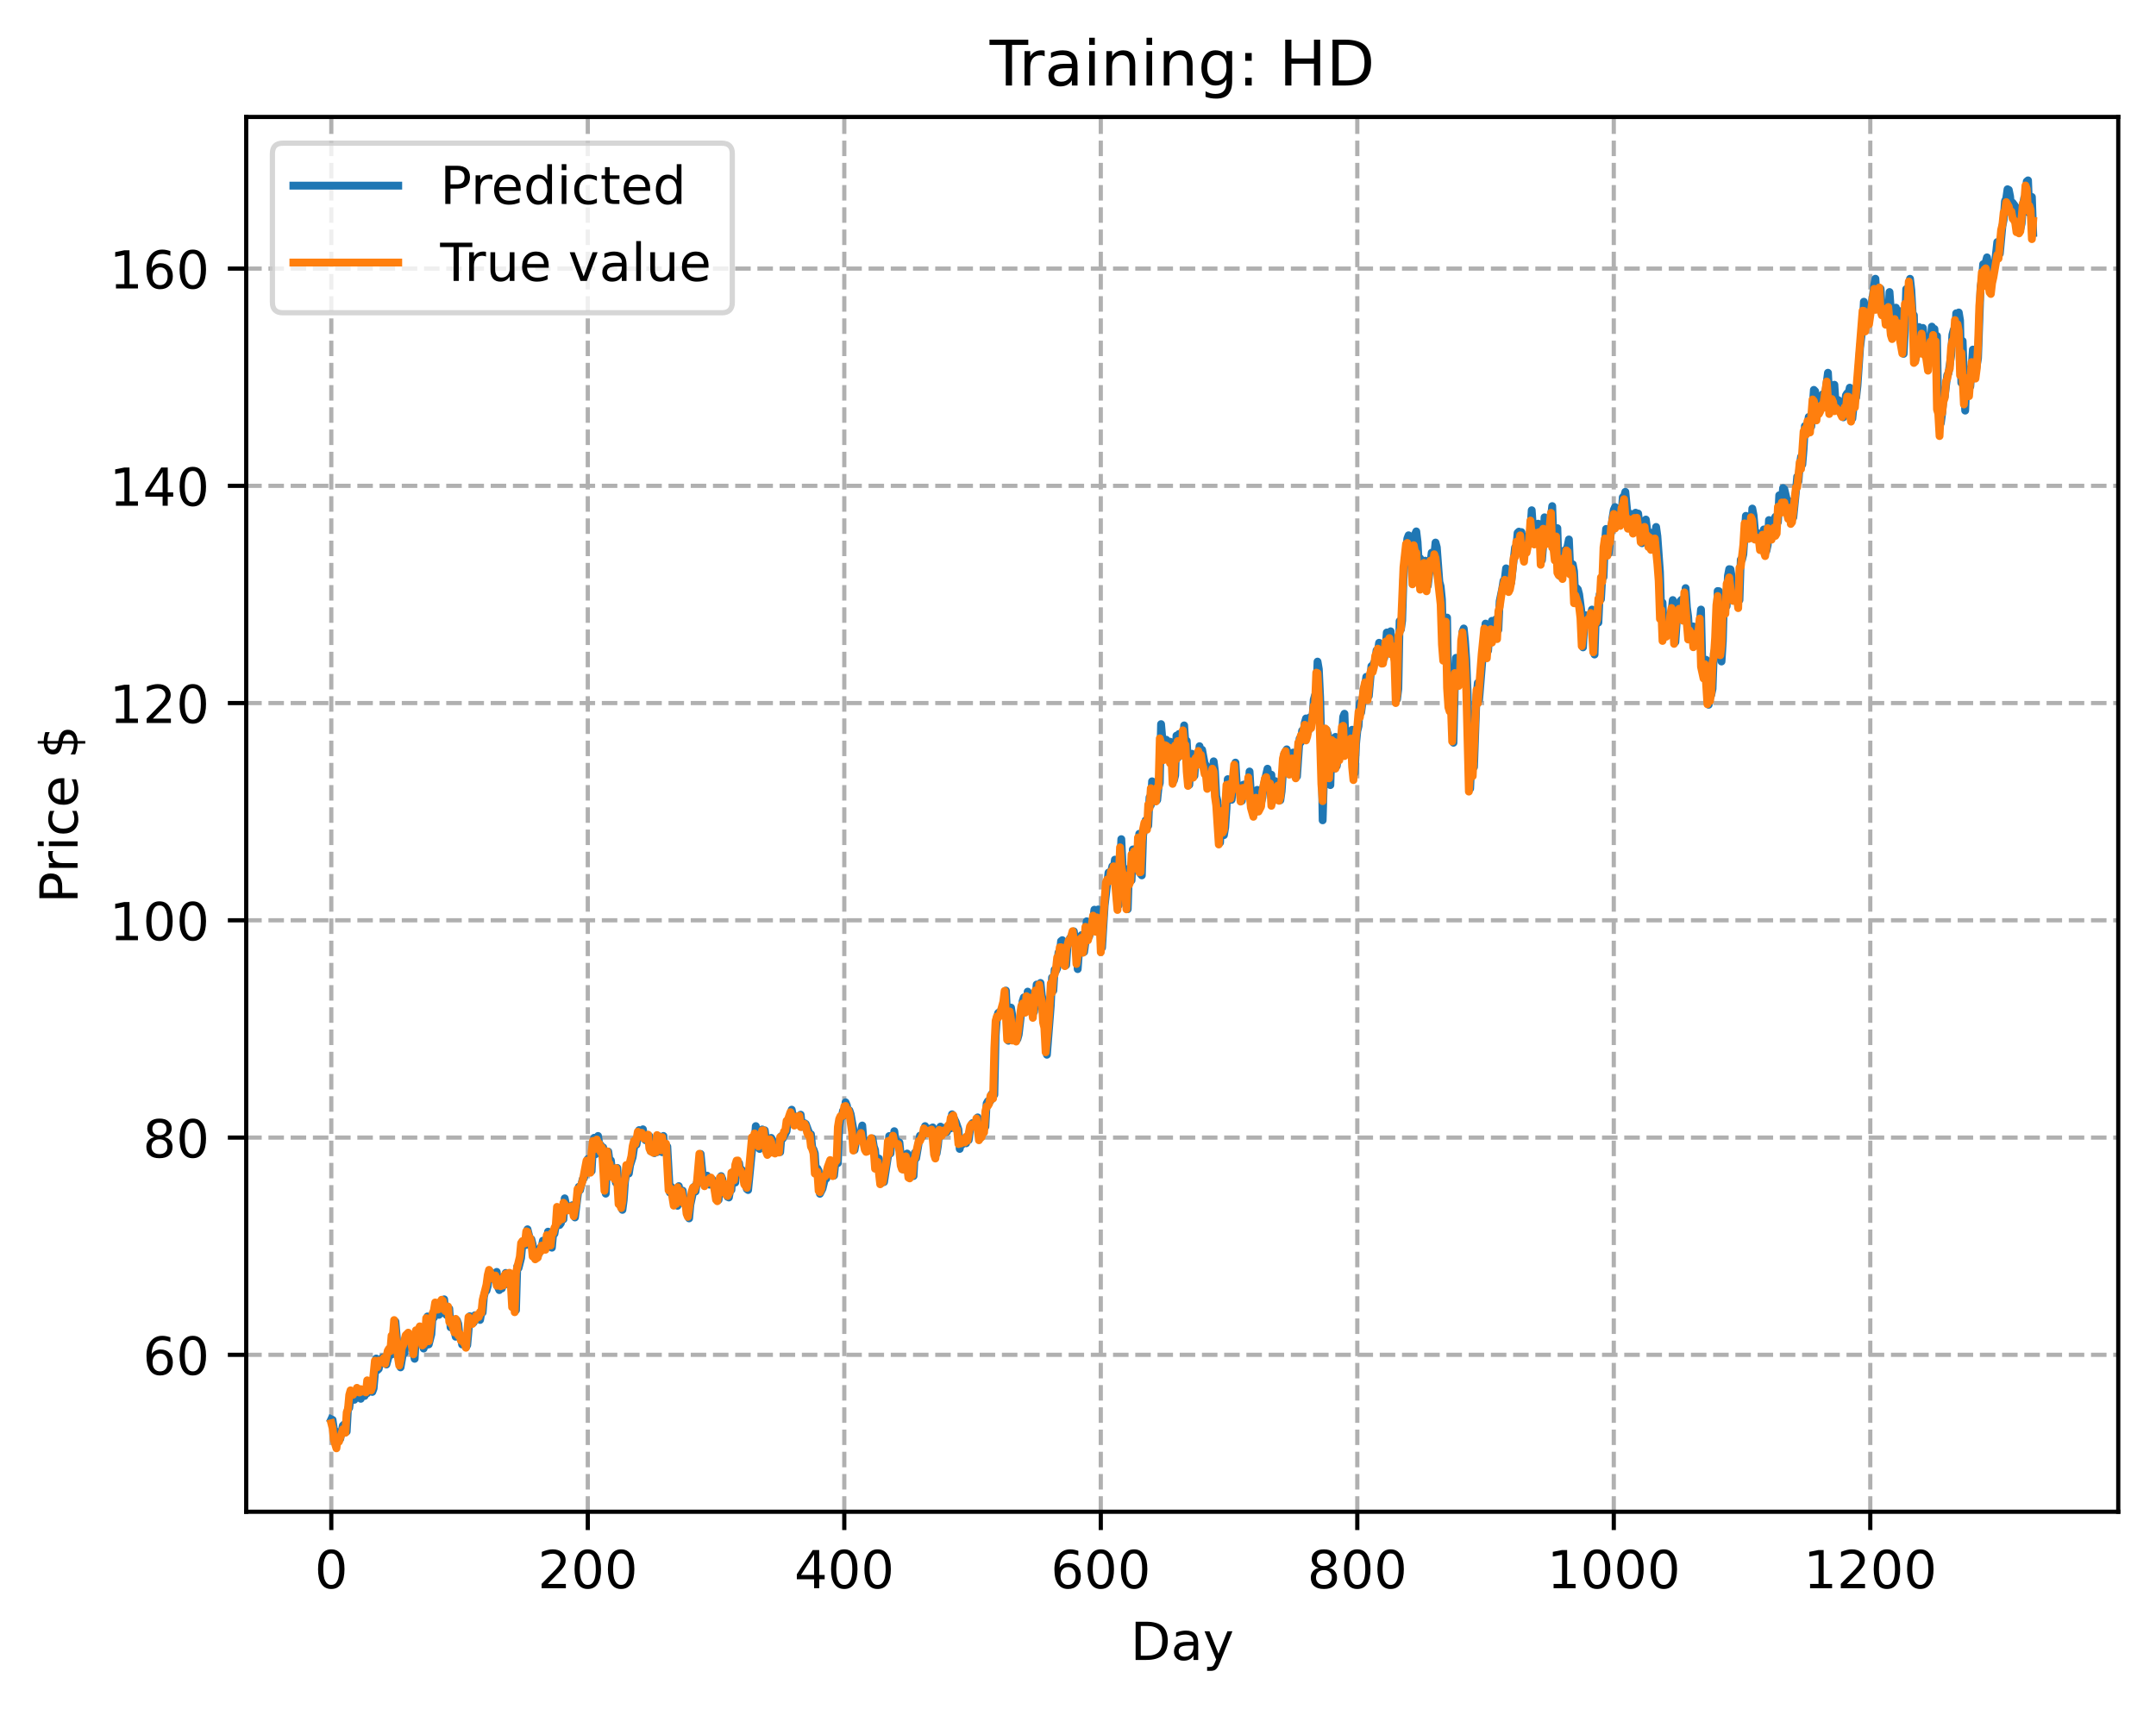 <?xml version="1.0" encoding="utf-8" standalone="no"?>
<!DOCTYPE svg PUBLIC "-//W3C//DTD SVG 1.1//EN"
  "http://www.w3.org/Graphics/SVG/1.1/DTD/svg11.dtd">
<!-- Created with matplotlib (https://matplotlib.org/) -->
<svg height="325.986pt" version="1.1" viewBox="0 0 411.286 325.986" width="411.286pt" xmlns="http://www.w3.org/2000/svg" xmlns:xlink="http://www.w3.org/1999/xlink">
 <defs>
  <style type="text/css">
*{stroke-linecap:butt;stroke-linejoin:round;}
  </style>
 </defs>
 <g id="figure_1">
  <g id="patch_1">
   <path d="M 0 325.986 
L 411.286 325.986 
L 411.286 0 
L 0 0 
z
" style="fill:#ffffff;"/>
  </g>
  <g id="axes_1">
   <g id="patch_2">
    <path d="M 46.966 288.43 
L 404.086 288.43 
L 404.086 22.318 
L 46.966 22.318 
z
" style="fill:#ffffff;"/>
   </g>
   <g id="matplotlib.axis_1">
    <g id="xtick_1">
     <g id="line2d_1">
      <path clip-path="url(#p47249af8c7)" d="M 63.198 288.43 
L 63.198 22.318 
" style="fill:none;stroke:#b0b0b0;stroke-dasharray:2.96,1.28;stroke-dashoffset:0;stroke-width:0.8;"/>
     </g>
     <g id="line2d_2">
      <defs>
       <path d="M 0 0 
L 0 3.5 
" id="mc37db7389e" style="stroke:#000000;stroke-width:0.8;"/>
      </defs>
      <g>
       <use style="stroke:#000000;stroke-width:0.8;" x="63.198" xlink:href="#mc37db7389e" y="288.43"/>
      </g>
     </g>
     <g id="text_1">
      <!-- 0 -->
      <defs>
       <path d="M 31.781 66.406 
Q 24.172 66.406 20.328 58.906 
Q 16.5 51.422 16.5 36.375 
Q 16.5 21.391 20.328 13.891 
Q 24.172 6.391 31.781 6.391 
Q 39.453 6.391 43.281 13.891 
Q 47.125 21.391 47.125 36.375 
Q 47.125 51.422 43.281 58.906 
Q 39.453 66.406 31.781 66.406 
z
M 31.781 74.219 
Q 44.047 74.219 50.516 64.516 
Q 56.984 54.828 56.984 36.375 
Q 56.984 17.969 50.516 8.266 
Q 44.047 -1.422 31.781 -1.422 
Q 19.531 -1.422 13.062 8.266 
Q 6.594 17.969 6.594 36.375 
Q 6.594 54.828 13.062 64.516 
Q 19.531 74.219 31.781 74.219 
z
" id="DejaVuSans-48"/>
      </defs>
      <g transform="translate(60.017 303.029)scale(0.1 -0.1)">
       <use xlink:href="#DejaVuSans-48"/>
      </g>
     </g>
    </g>
    <g id="xtick_2">
     <g id="line2d_3">
      <path clip-path="url(#p47249af8c7)" d="M 112.129 288.43 
L 112.129 22.318 
" style="fill:none;stroke:#b0b0b0;stroke-dasharray:2.96,1.28;stroke-dashoffset:0;stroke-width:0.8;"/>
     </g>
     <g id="line2d_4">
      <g>
       <use style="stroke:#000000;stroke-width:0.8;" x="112.129" xlink:href="#mc37db7389e" y="288.43"/>
      </g>
     </g>
     <g id="text_2">
      <!-- 200 -->
      <defs>
       <path d="M 19.188 8.297 
L 53.609 8.297 
L 53.609 0 
L 7.328 0 
L 7.328 8.297 
Q 12.938 14.109 22.625 23.891 
Q 32.328 33.688 34.812 36.531 
Q 39.547 41.844 41.422 45.531 
Q 43.312 49.219 43.312 52.781 
Q 43.312 58.594 39.234 62.25 
Q 35.156 65.922 28.609 65.922 
Q 23.969 65.922 18.812 64.312 
Q 13.672 62.703 7.812 59.422 
L 7.812 69.391 
Q 13.766 71.781 18.938 73 
Q 24.125 74.219 28.422 74.219 
Q 39.75 74.219 46.484 68.547 
Q 53.219 62.891 53.219 53.422 
Q 53.219 48.922 51.531 44.891 
Q 49.859 40.875 45.406 35.406 
Q 44.188 33.984 37.641 27.219 
Q 31.109 20.453 19.188 8.297 
z
" id="DejaVuSans-50"/>
      </defs>
      <g transform="translate(102.585 303.029)scale(0.1 -0.1)">
       <use xlink:href="#DejaVuSans-50"/>
       <use x="63.623" xlink:href="#DejaVuSans-48"/>
       <use x="127.246" xlink:href="#DejaVuSans-48"/>
      </g>
     </g>
    </g>
    <g id="xtick_3">
     <g id="line2d_5">
      <path clip-path="url(#p47249af8c7)" d="M 161.06 288.43 
L 161.06 22.318 
" style="fill:none;stroke:#b0b0b0;stroke-dasharray:2.96,1.28;stroke-dashoffset:0;stroke-width:0.8;"/>
     </g>
     <g id="line2d_6">
      <g>
       <use style="stroke:#000000;stroke-width:0.8;" x="161.06" xlink:href="#mc37db7389e" y="288.43"/>
      </g>
     </g>
     <g id="text_3">
      <!-- 400 -->
      <defs>
       <path d="M 37.797 64.312 
L 12.891 25.391 
L 37.797 25.391 
z
M 35.203 72.906 
L 47.609 72.906 
L 47.609 25.391 
L 58.016 25.391 
L 58.016 17.188 
L 47.609 17.188 
L 47.609 0 
L 37.797 0 
L 37.797 17.188 
L 4.891 17.188 
L 4.891 26.703 
z
" id="DejaVuSans-52"/>
      </defs>
      <g transform="translate(151.516 303.029)scale(0.1 -0.1)">
       <use xlink:href="#DejaVuSans-52"/>
       <use x="63.623" xlink:href="#DejaVuSans-48"/>
       <use x="127.246" xlink:href="#DejaVuSans-48"/>
      </g>
     </g>
    </g>
    <g id="xtick_4">
     <g id="line2d_7">
      <path clip-path="url(#p47249af8c7)" d="M 209.99 288.43 
L 209.99 22.318 
" style="fill:none;stroke:#b0b0b0;stroke-dasharray:2.96,1.28;stroke-dashoffset:0;stroke-width:0.8;"/>
     </g>
     <g id="line2d_8">
      <g>
       <use style="stroke:#000000;stroke-width:0.8;" x="209.99" xlink:href="#mc37db7389e" y="288.43"/>
      </g>
     </g>
     <g id="text_4">
      <!-- 600 -->
      <defs>
       <path d="M 33.016 40.375 
Q 26.375 40.375 22.484 35.828 
Q 18.609 31.297 18.609 23.391 
Q 18.609 15.531 22.484 10.953 
Q 26.375 6.391 33.016 6.391 
Q 39.656 6.391 43.531 10.953 
Q 47.406 15.531 47.406 23.391 
Q 47.406 31.297 43.531 35.828 
Q 39.656 40.375 33.016 40.375 
z
M 52.594 71.297 
L 52.594 62.312 
Q 48.875 64.062 45.094 64.984 
Q 41.312 65.922 37.594 65.922 
Q 27.828 65.922 22.672 59.328 
Q 17.531 52.734 16.797 39.406 
Q 19.672 43.656 24.016 45.922 
Q 28.375 48.188 33.594 48.188 
Q 44.578 48.188 50.953 41.516 
Q 57.328 34.859 57.328 23.391 
Q 57.328 12.156 50.688 5.359 
Q 44.047 -1.422 33.016 -1.422 
Q 20.359 -1.422 13.672 8.266 
Q 6.984 17.969 6.984 36.375 
Q 6.984 53.656 15.188 63.938 
Q 23.391 74.219 37.203 74.219 
Q 40.922 74.219 44.703 73.484 
Q 48.484 72.75 52.594 71.297 
z
" id="DejaVuSans-54"/>
      </defs>
      <g transform="translate(200.446 303.029)scale(0.1 -0.1)">
       <use xlink:href="#DejaVuSans-54"/>
       <use x="63.623" xlink:href="#DejaVuSans-48"/>
       <use x="127.246" xlink:href="#DejaVuSans-48"/>
      </g>
     </g>
    </g>
    <g id="xtick_5">
     <g id="line2d_9">
      <path clip-path="url(#p47249af8c7)" d="M 258.921 288.43 
L 258.921 22.318 
" style="fill:none;stroke:#b0b0b0;stroke-dasharray:2.96,1.28;stroke-dashoffset:0;stroke-width:0.8;"/>
     </g>
     <g id="line2d_10">
      <g>
       <use style="stroke:#000000;stroke-width:0.8;" x="258.921" xlink:href="#mc37db7389e" y="288.43"/>
      </g>
     </g>
     <g id="text_5">
      <!-- 800 -->
      <defs>
       <path d="M 31.781 34.625 
Q 24.75 34.625 20.719 30.859 
Q 16.703 27.094 16.703 20.516 
Q 16.703 13.922 20.719 10.156 
Q 24.75 6.391 31.781 6.391 
Q 38.812 6.391 42.859 10.172 
Q 46.922 13.969 46.922 20.516 
Q 46.922 27.094 42.891 30.859 
Q 38.875 34.625 31.781 34.625 
z
M 21.922 38.812 
Q 15.578 40.375 12.031 44.719 
Q 8.5 49.078 8.5 55.328 
Q 8.5 64.062 14.719 69.141 
Q 20.953 74.219 31.781 74.219 
Q 42.672 74.219 48.875 69.141 
Q 55.078 64.062 55.078 55.328 
Q 55.078 49.078 51.531 44.719 
Q 48 40.375 41.703 38.812 
Q 48.828 37.156 52.797 32.312 
Q 56.781 27.484 56.781 20.516 
Q 56.781 9.906 50.312 4.234 
Q 43.844 -1.422 31.781 -1.422 
Q 19.734 -1.422 13.25 4.234 
Q 6.781 9.906 6.781 20.516 
Q 6.781 27.484 10.781 32.312 
Q 14.797 37.156 21.922 38.812 
z
M 18.312 54.391 
Q 18.312 48.734 21.844 45.562 
Q 25.391 42.391 31.781 42.391 
Q 38.141 42.391 41.719 45.562 
Q 45.312 48.734 45.312 54.391 
Q 45.312 60.062 41.719 63.234 
Q 38.141 66.406 31.781 66.406 
Q 25.391 66.406 21.844 63.234 
Q 18.312 60.062 18.312 54.391 
z
" id="DejaVuSans-56"/>
      </defs>
      <g transform="translate(249.377 303.029)scale(0.1 -0.1)">
       <use xlink:href="#DejaVuSans-56"/>
       <use x="63.623" xlink:href="#DejaVuSans-48"/>
       <use x="127.246" xlink:href="#DejaVuSans-48"/>
      </g>
     </g>
    </g>
    <g id="xtick_6">
     <g id="line2d_11">
      <path clip-path="url(#p47249af8c7)" d="M 307.851 288.43 
L 307.851 22.318 
" style="fill:none;stroke:#b0b0b0;stroke-dasharray:2.96,1.28;stroke-dashoffset:0;stroke-width:0.8;"/>
     </g>
     <g id="line2d_12">
      <g>
       <use style="stroke:#000000;stroke-width:0.8;" x="307.851" xlink:href="#mc37db7389e" y="288.43"/>
      </g>
     </g>
     <g id="text_6">
      <!-- 1000 -->
      <defs>
       <path d="M 12.406 8.297 
L 28.516 8.297 
L 28.516 63.922 
L 10.984 60.406 
L 10.984 69.391 
L 28.422 72.906 
L 38.281 72.906 
L 38.281 8.297 
L 54.391 8.297 
L 54.391 0 
L 12.406 0 
z
" id="DejaVuSans-49"/>
      </defs>
      <g transform="translate(295.126 303.029)scale(0.1 -0.1)">
       <use xlink:href="#DejaVuSans-49"/>
       <use x="63.623" xlink:href="#DejaVuSans-48"/>
       <use x="127.246" xlink:href="#DejaVuSans-48"/>
       <use x="190.869" xlink:href="#DejaVuSans-48"/>
      </g>
     </g>
    </g>
    <g id="xtick_7">
     <g id="line2d_13">
      <path clip-path="url(#p47249af8c7)" d="M 356.782 288.43 
L 356.782 22.318 
" style="fill:none;stroke:#b0b0b0;stroke-dasharray:2.96,1.28;stroke-dashoffset:0;stroke-width:0.8;"/>
     </g>
     <g id="line2d_14">
      <g>
       <use style="stroke:#000000;stroke-width:0.8;" x="356.782" xlink:href="#mc37db7389e" y="288.43"/>
      </g>
     </g>
     <g id="text_7">
      <!-- 1200 -->
      <g transform="translate(344.057 303.029)scale(0.1 -0.1)">
       <use xlink:href="#DejaVuSans-49"/>
       <use x="63.623" xlink:href="#DejaVuSans-50"/>
       <use x="127.246" xlink:href="#DejaVuSans-48"/>
       <use x="190.869" xlink:href="#DejaVuSans-48"/>
      </g>
     </g>
    </g>
    <g id="text_8">
     <!-- Day -->
     <defs>
      <path d="M 19.672 64.797 
L 19.672 8.109 
L 31.594 8.109 
Q 46.688 8.109 53.688 14.938 
Q 60.688 21.781 60.688 36.531 
Q 60.688 51.172 53.688 57.984 
Q 46.688 64.797 31.594 64.797 
z
M 9.812 72.906 
L 30.078 72.906 
Q 51.266 72.906 61.172 64.094 
Q 71.094 55.281 71.094 36.531 
Q 71.094 17.672 61.125 8.828 
Q 51.172 0 30.078 0 
L 9.812 0 
z
" id="DejaVuSans-68"/>
      <path d="M 34.281 27.484 
Q 23.391 27.484 19.188 25 
Q 14.984 22.516 14.984 16.5 
Q 14.984 11.719 18.141 8.906 
Q 21.297 6.109 26.703 6.109 
Q 34.188 6.109 38.703 11.406 
Q 43.219 16.703 43.219 25.484 
L 43.219 27.484 
z
M 52.203 31.203 
L 52.203 0 
L 43.219 0 
L 43.219 8.297 
Q 40.141 3.328 35.547 0.953 
Q 30.953 -1.422 24.312 -1.422 
Q 15.922 -1.422 10.953 3.297 
Q 6 8.016 6 15.922 
Q 6 25.141 12.172 29.828 
Q 18.359 34.516 30.609 34.516 
L 43.219 34.516 
L 43.219 35.406 
Q 43.219 41.609 39.141 45 
Q 35.062 48.391 27.688 48.391 
Q 23 48.391 18.547 47.266 
Q 14.109 46.141 10.016 43.891 
L 10.016 52.203 
Q 14.938 54.109 19.578 55.047 
Q 24.219 56 28.609 56 
Q 40.484 56 46.344 49.844 
Q 52.203 43.703 52.203 31.203 
z
" id="DejaVuSans-97"/>
      <path d="M 32.172 -5.078 
Q 28.375 -14.844 24.75 -17.812 
Q 21.141 -20.797 15.094 -20.797 
L 7.906 -20.797 
L 7.906 -13.281 
L 13.188 -13.281 
Q 16.891 -13.281 18.938 -11.516 
Q 21 -9.766 23.484 -3.219 
L 25.094 0.875 
L 2.984 54.688 
L 12.5 54.688 
L 29.594 11.922 
L 46.688 54.688 
L 56.203 54.688 
z
" id="DejaVuSans-121"/>
     </defs>
     <g transform="translate(215.652 316.707)scale(0.1 -0.1)">
      <use xlink:href="#DejaVuSans-68"/>
      <use x="77.002" xlink:href="#DejaVuSans-97"/>
      <use x="138.281" xlink:href="#DejaVuSans-121"/>
     </g>
    </g>
   </g>
   <g id="matplotlib.axis_2">
    <g id="ytick_1">
     <g id="line2d_15">
      <path clip-path="url(#p47249af8c7)" d="M 46.966 258.49 
L 404.086 258.49 
" style="fill:none;stroke:#b0b0b0;stroke-dasharray:2.96,1.28;stroke-dashoffset:0;stroke-width:0.8;"/>
     </g>
     <g id="line2d_16">
      <defs>
       <path d="M 0 0 
L -3.5 0 
" id="m2377e504e4" style="stroke:#000000;stroke-width:0.8;"/>
      </defs>
      <g>
       <use style="stroke:#000000;stroke-width:0.8;" x="46.966" xlink:href="#m2377e504e4" y="258.49"/>
      </g>
     </g>
     <g id="text_9">
      <!-- 60 -->
      <g transform="translate(27.241 262.289)scale(0.1 -0.1)">
       <use xlink:href="#DejaVuSans-54"/>
       <use x="63.623" xlink:href="#DejaVuSans-48"/>
      </g>
     </g>
    </g>
    <g id="ytick_2">
     <g id="line2d_17">
      <path clip-path="url(#p47249af8c7)" d="M 46.966 217.04 
L 404.086 217.04 
" style="fill:none;stroke:#b0b0b0;stroke-dasharray:2.96,1.28;stroke-dashoffset:0;stroke-width:0.8;"/>
     </g>
     <g id="line2d_18">
      <g>
       <use style="stroke:#000000;stroke-width:0.8;" x="46.966" xlink:href="#m2377e504e4" y="217.04"/>
      </g>
     </g>
     <g id="text_10">
      <!-- 80 -->
      <g transform="translate(27.241 220.84)scale(0.1 -0.1)">
       <use xlink:href="#DejaVuSans-56"/>
       <use x="63.623" xlink:href="#DejaVuSans-48"/>
      </g>
     </g>
    </g>
    <g id="ytick_3">
     <g id="line2d_19">
      <path clip-path="url(#p47249af8c7)" d="M 46.966 175.591 
L 404.086 175.591 
" style="fill:none;stroke:#b0b0b0;stroke-dasharray:2.96,1.28;stroke-dashoffset:0;stroke-width:0.8;"/>
     </g>
     <g id="line2d_20">
      <g>
       <use style="stroke:#000000;stroke-width:0.8;" x="46.966" xlink:href="#m2377e504e4" y="175.591"/>
      </g>
     </g>
     <g id="text_11">
      <!-- 100 -->
      <g transform="translate(20.878 179.39)scale(0.1 -0.1)">
       <use xlink:href="#DejaVuSans-49"/>
       <use x="63.623" xlink:href="#DejaVuSans-48"/>
       <use x="127.246" xlink:href="#DejaVuSans-48"/>
      </g>
     </g>
    </g>
    <g id="ytick_4">
     <g id="line2d_21">
      <path clip-path="url(#p47249af8c7)" d="M 46.966 134.141 
L 404.086 134.141 
" style="fill:none;stroke:#b0b0b0;stroke-dasharray:2.96,1.28;stroke-dashoffset:0;stroke-width:0.8;"/>
     </g>
     <g id="line2d_22">
      <g>
       <use style="stroke:#000000;stroke-width:0.8;" x="46.966" xlink:href="#m2377e504e4" y="134.141"/>
      </g>
     </g>
     <g id="text_12">
      <!-- 120 -->
      <g transform="translate(20.878 137.94)scale(0.1 -0.1)">
       <use xlink:href="#DejaVuSans-49"/>
       <use x="63.623" xlink:href="#DejaVuSans-50"/>
       <use x="127.246" xlink:href="#DejaVuSans-48"/>
      </g>
     </g>
    </g>
    <g id="ytick_5">
     <g id="line2d_23">
      <path clip-path="url(#p47249af8c7)" d="M 46.966 92.692 
L 404.086 92.692 
" style="fill:none;stroke:#b0b0b0;stroke-dasharray:2.96,1.28;stroke-dashoffset:0;stroke-width:0.8;"/>
     </g>
     <g id="line2d_24">
      <g>
       <use style="stroke:#000000;stroke-width:0.8;" x="46.966" xlink:href="#m2377e504e4" y="92.692"/>
      </g>
     </g>
     <g id="text_13">
      <!-- 140 -->
      <g transform="translate(20.878 96.491)scale(0.1 -0.1)">
       <use xlink:href="#DejaVuSans-49"/>
       <use x="63.623" xlink:href="#DejaVuSans-52"/>
       <use x="127.246" xlink:href="#DejaVuSans-48"/>
      </g>
     </g>
    </g>
    <g id="ytick_6">
     <g id="line2d_25">
      <path clip-path="url(#p47249af8c7)" d="M 46.966 51.242 
L 404.086 51.242 
" style="fill:none;stroke:#b0b0b0;stroke-dasharray:2.96,1.28;stroke-dashoffset:0;stroke-width:0.8;"/>
     </g>
     <g id="line2d_26">
      <g>
       <use style="stroke:#000000;stroke-width:0.8;" x="46.966" xlink:href="#m2377e504e4" y="51.242"/>
      </g>
     </g>
     <g id="text_14">
      <!-- 160 -->
      <g transform="translate(20.878 55.041)scale(0.1 -0.1)">
       <use xlink:href="#DejaVuSans-49"/>
       <use x="63.623" xlink:href="#DejaVuSans-54"/>
       <use x="127.246" xlink:href="#DejaVuSans-48"/>
      </g>
     </g>
    </g>
    <g id="text_15">
     <!-- Price $ -->
     <defs>
      <path d="M 19.672 64.797 
L 19.672 37.406 
L 32.078 37.406 
Q 38.969 37.406 42.719 40.969 
Q 46.484 44.531 46.484 51.125 
Q 46.484 57.672 42.719 61.234 
Q 38.969 64.797 32.078 64.797 
z
M 9.812 72.906 
L 32.078 72.906 
Q 44.344 72.906 50.609 67.359 
Q 56.891 61.812 56.891 51.125 
Q 56.891 40.328 50.609 34.812 
Q 44.344 29.297 32.078 29.297 
L 19.672 29.297 
L 19.672 0 
L 9.812 0 
z
" id="DejaVuSans-80"/>
      <path d="M 41.109 46.297 
Q 39.594 47.172 37.812 47.578 
Q 36.031 48 33.891 48 
Q 26.266 48 22.188 43.047 
Q 18.109 38.094 18.109 28.812 
L 18.109 0 
L 9.078 0 
L 9.078 54.688 
L 18.109 54.688 
L 18.109 46.188 
Q 20.953 51.172 25.484 53.578 
Q 30.031 56 36.531 56 
Q 37.453 56 38.578 55.875 
Q 39.703 55.766 41.062 55.516 
z
" id="DejaVuSans-114"/>
      <path d="M 9.422 54.688 
L 18.406 54.688 
L 18.406 0 
L 9.422 0 
z
M 9.422 75.984 
L 18.406 75.984 
L 18.406 64.594 
L 9.422 64.594 
z
" id="DejaVuSans-105"/>
      <path d="M 48.781 52.594 
L 48.781 44.188 
Q 44.969 46.297 41.141 47.344 
Q 37.312 48.391 33.406 48.391 
Q 24.656 48.391 19.812 42.844 
Q 14.984 37.312 14.984 27.297 
Q 14.984 17.281 19.812 11.734 
Q 24.656 6.203 33.406 6.203 
Q 37.312 6.203 41.141 7.25 
Q 44.969 8.297 48.781 10.406 
L 48.781 2.094 
Q 45.016 0.344 40.984 -0.531 
Q 36.969 -1.422 32.422 -1.422 
Q 20.062 -1.422 12.781 6.344 
Q 5.516 14.109 5.516 27.297 
Q 5.516 40.672 12.859 48.328 
Q 20.219 56 33.016 56 
Q 37.156 56 41.109 55.141 
Q 45.062 54.297 48.781 52.594 
z
" id="DejaVuSans-99"/>
      <path d="M 56.203 29.594 
L 56.203 25.203 
L 14.891 25.203 
Q 15.484 15.922 20.484 11.062 
Q 25.484 6.203 34.422 6.203 
Q 39.594 6.203 44.453 7.469 
Q 49.312 8.734 54.109 11.281 
L 54.109 2.781 
Q 49.266 0.734 44.188 -0.344 
Q 39.109 -1.422 33.891 -1.422 
Q 20.797 -1.422 13.156 6.188 
Q 5.516 13.812 5.516 26.812 
Q 5.516 40.234 12.766 48.109 
Q 20.016 56 32.328 56 
Q 43.359 56 49.781 48.891 
Q 56.203 41.797 56.203 29.594 
z
M 47.219 32.234 
Q 47.125 39.594 43.094 43.984 
Q 39.062 48.391 32.422 48.391 
Q 24.906 48.391 20.391 44.141 
Q 15.875 39.891 15.188 32.172 
z
" id="DejaVuSans-101"/>
      <path id="DejaVuSans-32"/>
      <path d="M 33.797 -14.703 
L 28.906 -14.703 
L 28.859 0 
Q 23.734 0.094 18.609 1.188 
Q 13.484 2.297 8.297 4.5 
L 8.297 13.281 
Q 13.281 10.156 18.375 8.562 
Q 23.484 6.984 28.906 6.938 
L 28.906 29.203 
Q 18.109 30.953 13.203 35.156 
Q 8.297 39.359 8.297 46.688 
Q 8.297 54.641 13.625 59.219 
Q 18.953 63.812 28.906 64.5 
L 28.906 75.984 
L 33.797 75.984 
L 33.797 64.656 
Q 38.328 64.453 42.578 63.688 
Q 46.828 62.938 50.875 61.625 
L 50.875 53.078 
Q 46.828 55.125 42.547 56.25 
Q 38.281 57.375 33.797 57.562 
L 33.797 36.719 
Q 44.875 35.016 50.094 30.609 
Q 55.328 26.219 55.328 18.609 
Q 55.328 10.359 49.781 5.594 
Q 44.234 0.828 33.797 0.094 
z
M 28.906 37.594 
L 28.906 57.625 
Q 23.25 56.984 20.266 54.391 
Q 17.281 51.812 17.281 47.516 
Q 17.281 43.312 20.031 40.969 
Q 22.797 38.625 28.906 37.594 
z
M 33.797 28.219 
L 33.797 7.078 
Q 39.984 7.906 43.141 10.594 
Q 46.297 13.281 46.297 17.672 
Q 46.297 21.969 43.281 24.5 
Q 40.281 27.047 33.797 28.219 
z
" id="DejaVuSans-36"/>
     </defs>
     <g transform="translate(14.798 172.342)rotate(-90)scale(0.1 -0.1)">
      <use xlink:href="#DejaVuSans-80"/>
      <use x="58.553" xlink:href="#DejaVuSans-114"/>
      <use x="99.666" xlink:href="#DejaVuSans-105"/>
      <use x="127.449" xlink:href="#DejaVuSans-99"/>
      <use x="182.43" xlink:href="#DejaVuSans-101"/>
      <use x="243.953" xlink:href="#DejaVuSans-32"/>
      <use x="275.74" xlink:href="#DejaVuSans-36"/>
     </g>
    </g>
   </g>
   <g id="line2d_27">
    <path clip-path="url(#p47249af8c7)" d="M 63.198 270.789 
L 63.443 270.903 
L 63.688 272.664 
L 63.932 273.016 
L 64.177 274.322 
L 64.422 274.62 
L 64.666 273.267 
L 64.911 274.522 
L 65.4 271.999 
L 65.645 271.783 
L 65.89 273.211 
L 66.134 273.14 
L 66.379 268.779 
L 66.623 268.617 
L 66.868 266.664 
L 67.113 265.928 
L 67.357 266.736 
L 67.602 267.07 
L 67.847 265.393 
L 68.091 265.833 
L 68.336 265.504 
L 68.581 266.647 
L 68.825 266.883 
L 69.07 266.05 
L 69.315 266.108 
L 69.559 266.341 
L 69.804 265.795 
L 70.049 265.822 
L 70.293 263.54 
L 70.783 264.663 
L 71.027 265.566 
L 71.272 264.917 
L 71.761 259.195 
L 72.006 261.401 
L 72.251 261.164 
L 72.495 259.801 
L 72.74 259.644 
L 72.984 258.993 
L 73.229 259.435 
L 73.474 259.341 
L 73.718 260.343 
L 74.452 257.721 
L 74.697 258.446 
L 74.942 254.918 
L 75.186 255.055 
L 75.431 252.155 
L 75.92 257.829 
L 76.165 259.919 
L 76.41 260.888 
L 76.899 258.061 
L 77.144 258.179 
L 77.388 255.856 
L 77.633 255.148 
L 77.878 255.253 
L 78.367 256.093 
L 78.611 256.448 
L 79.101 259.25 
L 79.345 254.812 
L 79.59 254.019 
L 79.835 254.913 
L 80.079 253.328 
L 80.324 253.347 
L 80.813 257.295 
L 81.058 256.058 
L 81.303 256.66 
L 81.547 251.173 
L 81.792 256.507 
L 82.281 254.581 
L 82.526 251.129 
L 82.771 251.398 
L 83.26 249.059 
L 83.505 249.318 
L 83.749 250.862 
L 83.994 249.099 
L 84.239 250.121 
L 84.483 248.152 
L 84.728 247.9 
L 84.972 250.695 
L 85.217 250.927 
L 85.462 249.937 
L 85.706 249.686 
L 85.951 253.243 
L 86.196 253.196 
L 86.44 252.683 
L 86.93 255.045 
L 87.174 251.923 
L 87.419 252.574 
L 87.664 255.045 
L 87.908 254.93 
L 88.153 256.522 
L 88.398 255.102 
L 88.642 255.755 
L 88.887 257.041 
L 89.132 256.652 
L 89.621 251.128 
L 89.866 251.91 
L 90.11 251.712 
L 90.355 252.334 
L 90.599 250.94 
L 90.844 251.421 
L 91.089 251.299 
L 91.333 251.034 
L 91.578 251.837 
L 91.823 250.445 
L 92.067 250.422 
L 92.312 247.406 
L 92.557 246.428 
L 92.801 246.253 
L 93.046 245.338 
L 93.291 243.21 
L 93.535 242.631 
L 94.025 243.943 
L 94.269 243.374 
L 94.514 243.691 
L 94.759 242.667 
L 95.003 245.603 
L 95.248 246.143 
L 95.493 245.019 
L 95.737 245.83 
L 95.982 243.707 
L 96.227 245.154 
L 96.471 242.863 
L 96.716 243.05 
L 96.96 243.903 
L 97.205 243.433 
L 97.45 243.472 
L 97.694 245.536 
L 97.939 249.229 
L 98.184 246.237 
L 98.428 249.982 
L 98.673 241.605 
L 98.918 241.946 
L 99.407 240.007 
L 99.652 237.413 
L 99.896 236.905 
L 100.141 236.727 
L 100.386 237.532 
L 100.63 234.542 
L 101.12 236.531 
L 101.364 236.439 
L 101.609 237.404 
L 101.854 239.826 
L 102.098 238.753 
L 102.343 239.969 
L 102.832 239.15 
L 103.077 238.031 
L 103.321 237.937 
L 103.566 236.715 
L 103.811 238.01 
L 104.055 237.675 
L 104.3 237.649 
L 104.545 234.991 
L 104.789 236.919 
L 105.034 236.226 
L 105.279 238.054 
L 105.523 235.362 
L 105.768 235.399 
L 106.013 233.901 
L 106.257 233.48 
L 106.502 230.428 
L 106.747 233.726 
L 106.991 233.393 
L 107.236 232.051 
L 107.481 232.644 
L 107.725 228.636 
L 107.97 229.801 
L 108.459 230.883 
L 108.704 230.235 
L 108.948 230.599 
L 109.193 229.944 
L 109.438 230.888 
L 109.682 232.28 
L 110.416 226.432 
L 110.661 227.062 
L 111.15 224.99 
L 111.395 224.794 
L 112.129 221.123 
L 112.374 223.565 
L 112.618 222.891 
L 112.863 223.438 
L 113.108 218.741 
L 113.352 217.08 
L 113.597 220.235 
L 113.842 219.094 
L 114.086 216.734 
L 114.331 218.389 
L 114.575 218.447 
L 114.82 219.541 
L 115.065 218.923 
L 115.309 224.773 
L 115.554 227.744 
L 115.799 222.218 
L 116.043 219.717 
L 116.288 221.625 
L 116.533 221.397 
L 116.777 223.555 
L 117.022 223.874 
L 117.511 225.678 
L 117.756 222.831 
L 118.245 229.876 
L 118.49 229.477 
L 118.735 230.835 
L 118.979 228.984 
L 119.224 225.481 
L 119.713 222.349 
L 119.958 223.907 
L 120.203 222.329 
L 120.692 220.774 
L 121.181 217.472 
L 121.426 218.392 
L 121.915 215.618 
L 122.404 216.514 
L 122.649 215.464 
L 122.894 217.119 
L 123.138 217.547 
L 123.383 217.271 
L 123.628 216.714 
L 123.872 216.749 
L 124.117 219.632 
L 124.362 219.572 
L 124.606 219.223 
L 124.851 220.012 
L 125.096 218.423 
L 125.34 219.828 
L 125.585 216.735 
L 125.83 218.256 
L 126.074 217.064 
L 126.319 219.83 
L 126.563 216.734 
L 126.808 219.695 
L 127.053 218.992 
L 127.297 218.762 
L 127.787 227.538 
L 128.031 226.415 
L 128.276 226.702 
L 128.765 229.084 
L 129.01 229.028 
L 129.255 230.059 
L 129.499 226.304 
L 129.744 229.444 
L 129.989 227.105 
L 130.233 227.169 
L 130.478 229.177 
L 130.723 229.656 
L 130.967 228.942 
L 131.212 231.843 
L 131.457 232.462 
L 131.701 229.859 
L 132.435 226.401 
L 132.68 227.334 
L 132.924 225.667 
L 133.169 225.794 
L 133.658 220.165 
L 134.148 225.261 
L 134.637 225.541 
L 134.882 224.301 
L 135.371 226.035 
L 135.616 225.023 
L 135.86 224.994 
L 136.105 226.051 
L 136.35 225.693 
L 136.839 228.938 
L 137.084 228.927 
L 137.328 225.7 
L 137.573 224.394 
L 137.818 225.007 
L 138.062 227.155 
L 138.307 227.314 
L 138.551 225.984 
L 138.796 228.358 
L 139.041 228.474 
L 139.285 227.128 
L 139.53 227.028 
L 139.775 223.658 
L 140.019 225.398 
L 140.264 225.629 
L 140.509 222.121 
L 140.753 221.679 
L 140.998 221.926 
L 141.243 223.61 
L 141.487 223.174 
L 141.732 224.326 
L 141.977 224.905 
L 142.466 226.861 
L 142.711 227.05 
L 143.689 217.121 
L 143.934 218.039 
L 144.178 214.852 
L 144.423 217.26 
L 144.668 217.612 
L 144.912 219.213 
L 145.402 215.491 
L 145.646 215.822 
L 145.891 215.655 
L 146.38 219.646 
L 146.625 219.932 
L 146.87 219.276 
L 147.114 217.102 
L 147.359 217.511 
L 147.604 219.808 
L 147.848 218.383 
L 148.093 219.553 
L 148.582 218.05 
L 148.827 219.82 
L 149.072 216.727 
L 149.316 217.252 
L 149.806 216.275 
L 150.05 215.859 
L 150.295 213.675 
L 150.539 213.435 
L 150.784 212.971 
L 151.029 211.721 
L 151.273 212.982 
L 151.518 213.004 
L 151.763 214.401 
L 152.252 212.993 
L 152.497 214.547 
L 152.741 212.678 
L 152.986 214.998 
L 153.231 214.318 
L 153.475 214.288 
L 153.72 214.453 
L 154.454 216.417 
L 154.699 216.405 
L 154.943 218.938 
L 155.188 219.321 
L 155.433 220.047 
L 155.677 223.975 
L 155.922 222.923 
L 156.166 223.387 
L 156.411 227.765 
L 156.9 226.803 
L 157.39 224.833 
L 157.634 224.871 
L 158.124 222.553 
L 158.368 222.368 
L 158.613 221.542 
L 158.858 222.658 
L 159.102 224.302 
L 159.347 222.006 
L 159.592 221.803 
L 159.836 221.919 
L 160.081 215.045 
L 160.326 213.357 
L 160.57 213.151 
L 160.815 211.922 
L 161.06 212.831 
L 161.304 210.315 
L 161.549 210.892 
L 161.794 212.441 
L 162.038 211.852 
L 162.283 212.59 
L 162.772 215.372 
L 163.017 219.408 
L 163.261 217.983 
L 163.995 216.962 
L 164.485 214.741 
L 164.729 217.769 
L 164.974 217.478 
L 165.463 219.167 
L 165.708 219.094 
L 166.197 218.195 
L 166.442 217.209 
L 166.687 218.718 
L 166.931 219.422 
L 167.176 222.587 
L 167.421 222.811 
L 167.665 221.037 
L 168.154 225.741 
L 168.399 224.525 
L 168.644 225.528 
L 169.378 220.732 
L 169.622 216.753 
L 169.867 220.079 
L 170.112 216.718 
L 170.356 218.296 
L 170.601 215.823 
L 170.846 217.848 
L 171.09 217.622 
L 171.335 218.336 
L 171.58 217.984 
L 172.069 222.827 
L 172.314 223.123 
L 172.558 223.092 
L 173.048 220.088 
L 173.537 224.411 
L 173.782 224.524 
L 174.026 221.622 
L 174.271 224.381 
L 174.515 219.948 
L 174.76 220.998 
L 175.494 216.685 
L 175.983 216.814 
L 176.228 216.15 
L 176.473 214.856 
L 176.717 215.505 
L 176.962 215.501 
L 177.207 215.906 
L 177.451 215.355 
L 177.941 215.103 
L 178.43 219.843 
L 178.675 220.084 
L 178.919 218.602 
L 179.164 216.073 
L 179.409 214.951 
L 179.653 215.451 
L 179.898 215.538 
L 180.142 215.196 
L 180.632 215.98 
L 181.121 214.663 
L 181.366 215.276 
L 181.61 212.6 
L 182.344 214.093 
L 182.834 215.514 
L 183.078 219.21 
L 183.323 218.109 
L 183.568 218.36 
L 183.812 217.447 
L 184.057 217.58 
L 184.302 218.134 
L 184.546 216.84 
L 184.791 217.536 
L 185.036 215.607 
L 185.28 214.655 
L 185.525 214.274 
L 185.77 214.67 
L 186.014 214.58 
L 186.259 214.704 
L 186.503 213.19 
L 186.748 214.797 
L 186.993 217.156 
L 187.727 215.266 
L 187.971 214.975 
L 188.216 210.527 
L 188.461 210.093 
L 188.705 210.161 
L 188.95 210.039 
L 189.195 208.699 
L 189.684 208.862 
L 189.929 197.634 
L 190.173 194.178 
L 190.418 193.276 
L 190.663 193.081 
L 190.907 193.17 
L 191.152 192.71 
L 191.397 192.606 
L 191.641 191.177 
L 191.886 188.996 
L 192.375 198.573 
L 192.864 192.244 
L 193.109 193.841 
L 193.354 197.666 
L 193.598 197.381 
L 193.843 196.876 
L 194.088 198.256 
L 194.332 197.388 
L 195.066 191.049 
L 195.311 190.299 
L 195.556 191.898 
L 195.8 191.839 
L 196.045 189.197 
L 196.29 191.806 
L 196.534 189.876 
L 196.779 189.898 
L 197.024 193.187 
L 197.268 193.045 
L 197.758 187.844 
L 198.247 190.964 
L 198.491 187.54 
L 198.736 189.918 
L 198.981 191.009 
L 199.225 195.246 
L 199.47 196.363 
L 199.715 201.24 
L 200.449 191.878 
L 200.693 186.506 
L 200.938 189.005 
L 201.183 185.007 
L 201.427 185.273 
L 201.672 184.775 
L 201.917 181.745 
L 202.161 182.279 
L 202.406 179.567 
L 202.651 179.379 
L 202.895 183.485 
L 203.385 184.143 
L 203.629 180.651 
L 204.118 178.999 
L 204.363 178.91 
L 204.852 177.697 
L 205.097 179.571 
L 205.342 179.576 
L 205.586 184.9 
L 205.831 181.467 
L 206.32 178.407 
L 206.565 178.726 
L 206.81 181.631 
L 207.054 179.872 
L 207.299 175.778 
L 207.788 178.662 
L 208.522 175.556 
L 208.767 173.566 
L 209.012 176.123 
L 209.256 176.694 
L 209.501 173.521 
L 209.746 174.882 
L 209.99 174.049 
L 210.235 180.809 
L 210.724 172.813 
L 211.458 166.487 
L 211.703 167.002 
L 211.947 166.412 
L 212.192 165.28 
L 212.437 165.918 
L 212.681 164.015 
L 213.171 172.679 
L 213.415 172.681 
L 213.905 160.105 
L 214.149 165.203 
L 214.394 165.625 
L 214.639 167.298 
L 215.128 173.472 
L 215.373 166.083 
L 215.617 168.105 
L 215.862 167.963 
L 216.106 162.072 
L 216.351 163.956 
L 216.596 161.966 
L 216.84 164.874 
L 217.085 165.04 
L 217.33 159.077 
L 217.574 166.723 
L 217.819 167.018 
L 218.064 159.401 
L 218.553 156.502 
L 218.798 156.403 
L 219.042 157.545 
L 219.287 152.129 
L 219.532 153.643 
L 219.776 149.069 
L 220.021 150.371 
L 220.51 150.759 
L 220.755 152.634 
L 221 150.261 
L 221.244 149.379 
L 221.489 138.155 
L 221.978 143.724 
L 222.223 144.315 
L 222.467 141.129 
L 222.712 141.877 
L 222.957 144.743 
L 223.201 141.509 
L 223.446 144.778 
L 223.691 143.648 
L 223.935 148.916 
L 224.18 147.942 
L 224.425 140.356 
L 224.669 144.59 
L 224.914 140.026 
L 225.159 142.717 
L 225.403 142.365 
L 225.648 143.291 
L 225.893 138.404 
L 226.137 141.952 
L 226.382 141.338 
L 226.871 149.735 
L 227.116 145.723 
L 227.361 143.803 
L 227.85 148.024 
L 228.094 144.645 
L 228.339 143.802 
L 228.584 144.902 
L 228.828 142.369 
L 229.073 144.459 
L 229.318 143.047 
L 229.807 145.66 
L 230.296 146.403 
L 230.541 149.394 
L 230.786 147.162 
L 231.03 147.335 
L 231.275 148.691 
L 231.52 145.255 
L 231.764 147.097 
L 232.009 151.853 
L 232.254 152.879 
L 232.743 160.767 
L 232.988 154.239 
L 233.232 154.355 
L 233.477 159.347 
L 233.722 157.871 
L 233.966 154.268 
L 234.211 148.66 
L 234.455 151.652 
L 234.7 149.706 
L 234.945 152.597 
L 235.189 150.523 
L 235.679 145.498 
L 235.923 149.523 
L 236.168 150.57 
L 236.657 150.031 
L 236.902 152.804 
L 237.147 149.743 
L 237.391 149.67 
L 237.636 151.306 
L 237.881 150.451 
L 238.125 151.039 
L 238.37 147.196 
L 238.615 151.355 
L 238.859 153.393 
L 239.104 153.986 
L 239.349 155.118 
L 239.593 151.631 
L 239.838 150.701 
L 240.327 153.784 
L 240.572 153.183 
L 240.816 152.168 
L 241.061 149.843 
L 241.795 146.662 
L 242.04 148.363 
L 242.284 148.444 
L 242.529 147.805 
L 242.774 152.925 
L 243.263 149.032 
L 243.508 151.023 
L 243.752 151.432 
L 243.997 149.234 
L 244.242 152.684 
L 244.486 150.983 
L 244.976 143.865 
L 245.465 142.969 
L 245.709 144.78 
L 245.954 144.934 
L 246.199 147.572 
L 246.443 146.206 
L 246.688 143.583 
L 246.933 144.36 
L 247.177 146.895 
L 247.422 148.139 
L 247.911 140.927 
L 248.156 141.628 
L 248.401 139.408 
L 248.645 140.256 
L 248.89 137.924 
L 249.135 137.073 
L 249.379 140.03 
L 249.624 139.364 
L 249.869 136.865 
L 250.358 137.346 
L 250.603 133.54 
L 250.847 132.658 
L 251.092 133.434 
L 251.337 126.229 
L 251.581 127.664 
L 251.826 132.938 
L 252.07 141.869 
L 252.315 156.513 
L 252.804 140.081 
L 253.049 139.247 
L 253.294 140.032 
L 253.538 141.633 
L 253.783 149.791 
L 254.028 141.297 
L 254.272 140.968 
L 254.517 146.708 
L 254.762 140.589 
L 255.006 146.154 
L 255.496 142.445 
L 255.74 143.904 
L 256.23 136.756 
L 256.474 136.175 
L 256.719 143.069 
L 256.964 140.158 
L 257.208 141.661 
L 257.453 140.548 
L 257.697 140.831 
L 257.942 139.23 
L 258.187 145.6 
L 258.431 147.516 
L 258.676 142.003 
L 258.921 139.49 
L 259.165 138.51 
L 259.41 134.114 
L 259.655 135.965 
L 259.899 134.166 
L 260.144 131.321 
L 260.389 130.878 
L 260.633 129.139 
L 260.878 129.767 
L 261.123 132.795 
L 261.612 127.102 
L 261.857 126.95 
L 262.101 126.449 
L 262.346 126.327 
L 262.591 124.092 
L 262.835 124.354 
L 263.08 122.636 
L 263.569 125.248 
L 263.814 125.715 
L 264.058 125.551 
L 264.303 123.951 
L 264.548 120.675 
L 264.792 121.302 
L 265.282 120.451 
L 265.526 123.998 
L 265.771 122.025 
L 266.016 123.082 
L 266.26 125.825 
L 266.505 133.419 
L 266.75 131.433 
L 266.994 118.5 
L 267.239 120.111 
L 267.484 118.382 
L 267.728 110.642 
L 267.973 106.834 
L 268.218 105.495 
L 268.462 102.774 
L 268.707 102.129 
L 268.952 104.206 
L 269.196 102.79 
L 269.441 103.645 
L 269.685 110.454 
L 269.93 101.947 
L 270.175 101.39 
L 270.419 103.422 
L 270.664 107.639 
L 270.909 106.519 
L 271.153 110.305 
L 271.398 108.038 
L 271.643 108.288 
L 271.887 106.973 
L 272.132 108.883 
L 272.377 111.766 
L 273.111 105.448 
L 273.6 106.079 
L 273.845 103.516 
L 274.089 104.421 
L 274.579 111.004 
L 274.823 111.886 
L 275.068 114.342 
L 275.313 123.2 
L 275.557 125.771 
L 276.046 117.83 
L 276.291 131.643 
L 276.536 134.309 
L 276.78 135.746 
L 277.025 134.174 
L 277.27 141.713 
L 277.514 131.223 
L 277.759 125.508 
L 278.004 129.783 
L 278.248 129.166 
L 278.493 129.811 
L 278.738 128.941 
L 278.982 120.508 
L 279.227 119.91 
L 279.472 122.329 
L 279.716 126.029 
L 279.961 132.004 
L 280.45 150.468 
L 280.695 144.834 
L 280.94 143.314 
L 281.184 146.354 
L 281.673 132.641 
L 281.918 130.277 
L 282.163 133.53 
L 283.141 121.593 
L 283.386 118.978 
L 283.631 119.52 
L 283.875 124.152 
L 284.12 120.956 
L 284.365 120.97 
L 284.609 118.449 
L 284.854 120.668 
L 285.099 120.029 
L 285.343 118.177 
L 285.588 120.059 
L 285.833 120.175 
L 286.077 114.707 
L 286.567 112.352 
L 286.811 110.81 
L 287.056 110.466 
L 287.301 108.441 
L 287.545 110.587 
L 287.79 110.459 
L 288.034 111.542 
L 288.279 111.158 
L 289.013 104.458 
L 289.258 104.43 
L 289.502 101.663 
L 289.747 101.433 
L 289.992 102.12 
L 290.236 101.519 
L 290.481 104.048 
L 290.726 104.652 
L 290.97 104.491 
L 291.215 102.377 
L 291.46 102.969 
L 291.704 102.794 
L 291.949 101.129 
L 292.194 97.35 
L 292.438 100.79 
L 292.683 101.986 
L 292.928 102.371 
L 293.417 99.912 
L 293.661 101.085 
L 293.906 100.213 
L 294.151 106.868 
L 294.395 103.941 
L 294.64 98.699 
L 294.885 102.632 
L 295.374 101.843 
L 295.619 100.797 
L 296.108 96.561 
L 296.353 103.222 
L 296.597 104.915 
L 296.842 105.68 
L 297.087 100.771 
L 297.331 108.542 
L 297.576 109.908 
L 298.065 108.61 
L 298.31 109.408 
L 298.555 104.933 
L 298.799 104.945 
L 299.044 104.168 
L 299.289 102.926 
L 299.533 108.368 
L 299.778 109.525 
L 300.022 107.662 
L 300.267 108.966 
L 300.512 114.045 
L 300.756 112.178 
L 301.001 112.45 
L 301.246 113.387 
L 301.735 117.153 
L 301.98 123.515 
L 302.224 118.924 
L 302.469 117.387 
L 302.714 117.972 
L 302.958 117.554 
L 303.203 117.666 
L 303.448 117.241 
L 303.692 116.305 
L 304.182 124.88 
L 304.426 117.481 
L 304.916 118.79 
L 305.16 113.375 
L 305.405 114.337 
L 305.649 110.185 
L 305.894 110.097 
L 306.139 103.889 
L 306.383 100.917 
L 306.628 102.717 
L 306.873 105.585 
L 307.607 98.775 
L 307.851 97.277 
L 308.096 96.742 
L 308.341 99.708 
L 308.585 98.892 
L 308.83 97.638 
L 309.075 99.161 
L 309.319 98.489 
L 309.564 94.874 
L 309.809 94.73 
L 310.053 93.837 
L 310.543 98.848 
L 310.787 99.978 
L 311.032 98.026 
L 311.277 99.314 
L 311.521 99.628 
L 311.766 100.549 
L 312.01 97.823 
L 312.255 98.363 
L 312.5 97.977 
L 312.744 100.155 
L 312.989 101.332 
L 313.234 103.645 
L 313.968 99.128 
L 314.212 101.015 
L 314.702 102.14 
L 314.946 101.648 
L 315.191 103.349 
L 315.436 103.974 
L 315.68 103.017 
L 315.925 100.536 
L 316.17 102.318 
L 316.659 109.111 
L 316.904 117.281 
L 317.148 114.969 
L 317.393 120.518 
L 317.882 117.509 
L 318.127 120.631 
L 318.371 119.399 
L 318.616 119.093 
L 319.105 114.487 
L 319.35 116.515 
L 319.595 122.501 
L 320.084 115.225 
L 320.329 115.581 
L 320.573 114.651 
L 320.818 114.4 
L 321.307 116.92 
L 321.552 112.208 
L 321.797 115.869 
L 322.041 117.705 
L 322.286 121.603 
L 322.531 119.893 
L 322.775 120.212 
L 323.02 119.519 
L 323.265 122.695 
L 323.509 120.935 
L 323.754 120.863 
L 324.243 118.968 
L 324.488 116.298 
L 324.732 126.582 
L 324.977 128.043 
L 325.222 127.987 
L 325.466 125.886 
L 325.711 128.579 
L 325.956 134.464 
L 326.2 131.999 
L 326.445 132.569 
L 326.69 131.417 
L 326.934 124.671 
L 327.179 123.86 
L 327.424 121.675 
L 327.668 112.764 
L 327.913 112.794 
L 328.158 117.518 
L 328.402 126.211 
L 328.647 122.366 
L 328.892 113.993 
L 329.136 115.368 
L 329.381 115.644 
L 329.625 109.859 
L 329.87 108.585 
L 330.115 108.63 
L 330.359 110.215 
L 330.604 112.675 
L 331.093 113.542 
L 331.338 111.642 
L 331.583 111.678 
L 331.827 114.488 
L 332.072 106.783 
L 332.317 106.788 
L 332.561 105.77 
L 333.051 98.42 
L 333.295 98.972 
L 334.029 102.645 
L 334.274 97.028 
L 334.519 98.309 
L 334.763 101.035 
L 335.008 101.97 
L 335.252 101.701 
L 335.497 102.686 
L 335.742 102.015 
L 335.986 104.433 
L 336.476 101.013 
L 336.72 104.466 
L 336.965 105.129 
L 337.21 104.017 
L 337.454 99.225 
L 337.699 99.659 
L 337.944 101.817 
L 338.188 100.735 
L 338.433 99.137 
L 338.678 98.601 
L 339.167 99.609 
L 339.412 94.495 
L 339.656 94.585 
L 339.901 95.62 
L 340.146 93.125 
L 340.39 93.347 
L 340.88 95.44 
L 341.124 95.937 
L 341.369 97.621 
L 341.613 95.687 
L 341.858 98.427 
L 342.103 98.712 
L 342.592 93.785 
L 342.837 90.943 
L 343.081 91.861 
L 343.326 88.735 
L 343.571 87.141 
L 343.815 88.628 
L 344.06 85.734 
L 344.305 81.286 
L 344.549 81.393 
L 344.794 81.236 
L 345.039 79.549 
L 345.283 80.17 
L 345.528 81.361 
L 346.017 74.387 
L 346.262 74.641 
L 346.507 76.317 
L 346.751 79.091 
L 346.996 76.742 
L 347.24 76.872 
L 347.485 77.315 
L 347.73 75.204 
L 347.974 76.069 
L 348.219 74.876 
L 348.708 71.118 
L 348.953 75.669 
L 349.198 77.832 
L 349.687 73.69 
L 349.932 73.406 
L 350.176 77.139 
L 350.421 76.303 
L 350.666 76.325 
L 350.91 76.71 
L 351.155 76.858 
L 351.4 77.745 
L 351.644 79.628 
L 352.134 75.42 
L 352.378 75.029 
L 352.623 75.079 
L 352.868 73.962 
L 353.112 78.799 
L 353.357 79.852 
L 353.846 75.029 
L 354.091 75.813 
L 354.335 73.633 
L 354.825 66.405 
L 355.314 62.408 
L 355.559 57.565 
L 355.803 59.024 
L 356.048 61.846 
L 356.537 59.258 
L 356.782 58.382 
L 357.027 58.519 
L 357.516 54.404 
L 357.761 53.18 
L 358.005 57.155 
L 358.25 57.621 
L 358.495 54.958 
L 358.739 55.074 
L 358.984 59.032 
L 359.228 59.878 
L 359.718 57.941 
L 360.207 60.696 
L 360.452 55.718 
L 360.941 62.378 
L 361.186 62.449 
L 361.675 58.7 
L 362.164 61.754 
L 362.409 59.362 
L 363.143 67.509 
L 363.388 62.96 
L 363.632 55.154 
L 363.877 56.217 
L 364.122 56.193 
L 364.366 53.192 
L 364.611 55.385 
L 364.856 59.777 
L 365.1 60.151 
L 365.345 68.815 
L 365.589 67.794 
L 365.834 65.73 
L 366.079 62.399 
L 366.323 66.71 
L 366.568 63.792 
L 366.813 62.565 
L 367.302 67.574 
L 367.547 65.306 
L 367.791 68.248 
L 368.036 68.945 
L 368.525 62.318 
L 368.77 65.716 
L 369.015 62.759 
L 369.259 65.774 
L 369.504 64.083 
L 369.749 78.027 
L 369.993 77.885 
L 370.238 80.743 
L 370.483 78.933 
L 370.727 76.159 
L 370.972 75.741 
L 371.461 71.57 
L 371.706 71.194 
L 372.195 67.852 
L 372.44 63.883 
L 372.684 62.949 
L 372.929 64.756 
L 373.174 59.771 
L 373.418 61.296 
L 373.663 59.62 
L 373.908 61.134 
L 374.152 73.031 
L 374.397 65.062 
L 374.886 78.344 
L 375.131 72.694 
L 375.376 70.521 
L 375.62 73.193 
L 375.865 73.729 
L 376.354 66.695 
L 376.599 71.662 
L 376.844 71.248 
L 377.333 68.351 
L 377.822 54.711 
L 378.067 53.321 
L 378.311 50.408 
L 378.556 54.234 
L 378.801 49.998 
L 379.045 49.102 
L 379.779 54.07 
L 380.024 53.554 
L 380.269 51.626 
L 380.513 50.665 
L 381.003 46.181 
L 381.247 47.731 
L 381.492 48.403 
L 381.981 43.167 
L 382.226 41.926 
L 382.471 38.383 
L 382.715 37.871 
L 382.96 36.108 
L 383.204 36.227 
L 383.449 37.441 
L 383.694 40.107 
L 383.938 38.687 
L 384.672 39.688 
L 384.917 44.161 
L 385.162 43.338 
L 385.406 43.704 
L 385.651 42.664 
L 385.896 39.355 
L 386.14 37.776 
L 386.385 37.71 
L 386.63 34.615 
L 386.874 34.414 
L 387.119 40.624 
L 387.608 37.574 
L 387.853 44.434 
L 387.853 44.434 
" style="fill:none;stroke:#1f77b4;stroke-linecap:square;stroke-width:1.5;"/>
   </g>
   <g id="line2d_28">
    <path clip-path="url(#p47249af8c7)" d="M 63.198 271.526 
L 63.443 272.479 
L 63.688 274.697 
L 64.177 276.334 
L 64.422 274.469 
L 64.666 275.07 
L 65.4 272.687 
L 65.645 272.873 
L 65.89 273.37 
L 66.134 269.453 
L 66.379 268.852 
L 66.623 266.138 
L 66.868 265.267 
L 67.357 266.117 
L 67.602 265.454 
L 67.847 265.64 
L 68.091 264.79 
L 68.336 265.391 
L 68.581 265.682 
L 68.825 265.039 
L 69.07 265.495 
L 69.315 265.226 
L 69.559 265.143 
L 69.804 265.661 
L 70.049 263.36 
L 70.293 264.169 
L 70.538 264.086 
L 70.783 265.288 
L 71.027 264.604 
L 71.517 259.609 
L 71.761 260.749 
L 72.006 260.853 
L 72.251 259.588 
L 72.495 259.982 
L 72.74 259.692 
L 72.984 259.754 
L 73.229 259.07 
L 73.474 260.21 
L 73.963 257.723 
L 74.208 257.309 
L 74.452 257.806 
L 74.697 254.822 
L 74.942 254.884 
L 75.186 251.858 
L 75.92 259.029 
L 76.165 260.542 
L 76.41 259.402 
L 76.654 257.143 
L 76.899 256.708 
L 77.388 254.76 
L 77.878 254.262 
L 78.122 254.863 
L 78.367 255.837 
L 78.856 258.407 
L 79.345 253.806 
L 79.59 254.304 
L 80.079 253.06 
L 80.324 254.366 
L 80.569 256.708 
L 80.813 256.5 
L 81.058 256.086 
L 81.303 251.485 
L 81.547 255.444 
L 81.792 255.899 
L 82.526 250.573 
L 82.771 250.014 
L 83.015 248.501 
L 83.26 248.812 
L 83.505 249.869 
L 83.749 248.48 
L 83.994 249.703 
L 84.239 247.983 
L 84.483 248.169 
L 84.728 249.703 
L 84.972 250.159 
L 85.217 249.496 
L 85.462 249.268 
L 85.706 252.19 
L 85.951 252.501 
L 86.196 252.418 
L 86.685 254.221 
L 86.93 251.63 
L 87.174 252.273 
L 87.419 254.822 
L 87.664 254.407 
L 87.908 255.754 
L 88.153 255.236 
L 88.398 256.127 
L 88.642 256.273 
L 88.887 257.143 
L 89.376 251.278 
L 89.866 251.9 
L 90.11 252.604 
L 90.355 251.817 
L 90.599 251.92 
L 90.844 250.988 
L 91.089 250.822 
L 91.333 251.278 
L 91.578 250.304 
L 91.823 250.49 
L 92.067 248.024 
L 92.801 245.102 
L 93.046 243.257 
L 93.291 242.283 
L 93.535 242.781 
L 93.78 243.568 
L 94.025 243.485 
L 94.269 244.149 
L 94.514 243.361 
L 94.759 245.309 
L 95.003 245.247 
L 95.248 244.667 
L 95.493 245.413 
L 95.737 243.962 
L 95.982 245.268 
L 96.227 243.32 
L 96.471 243.05 
L 96.716 243.278 
L 96.96 242.905 
L 97.205 242.843 
L 97.45 245.143 
L 97.694 249.413 
L 97.939 246.926 
L 98.184 250.366 
L 98.428 242.822 
L 99.162 239.776 
L 99.407 237.164 
L 99.652 236.791 
L 99.896 236.77 
L 100.141 237.247 
L 100.386 234.926 
L 100.63 235.03 
L 100.875 236.211 
L 101.12 236.19 
L 101.364 237.268 
L 101.609 239.734 
L 101.854 239.112 
L 102.098 240.273 
L 102.587 239.941 
L 102.832 238.677 
L 103.077 238.864 
L 103.321 237.662 
L 103.566 238.491 
L 103.811 238.221 
L 104.055 238.449 
L 104.3 235.651 
L 104.545 237.019 
L 104.789 236.335 
L 105.034 237.641 
L 105.279 235.237 
L 105.523 235.278 
L 105.768 234.263 
L 106.013 233.828 
L 106.257 230.263 
L 106.502 233.144 
L 106.991 231.962 
L 107.236 232.626 
L 107.481 229.475 
L 107.725 229.766 
L 107.97 230.76 
L 108.215 230.968 
L 108.459 230.781 
L 108.704 230.822 
L 108.948 230.159 
L 109.193 230.822 
L 109.438 232.045 
L 109.927 229.558 
L 110.172 226.864 
L 110.416 227.258 
L 111.15 225.31 
L 111.884 221.434 
L 112.129 223.776 
L 112.374 223.548 
L 112.618 223.755 
L 112.863 219.714 
L 113.108 217.683 
L 113.352 219.299 
L 113.597 219.134 
L 113.842 217.414 
L 114.086 218.097 
L 114.331 218.201 
L 114.575 219.818 
L 114.82 218.947 
L 115.309 227.196 
L 115.799 219.652 
L 116.043 221.745 
L 116.288 221.994 
L 116.533 224.501 
L 117.022 224.108 
L 117.267 225.04 
L 117.511 222.864 
L 117.756 225.475 
L 118.001 229.745 
L 118.245 229.848 
L 118.49 230.491 
L 118.735 229.185 
L 118.979 226.014 
L 119.224 224.771 
L 119.469 222.284 
L 119.713 223.527 
L 120.447 220.584 
L 120.692 218.657 
L 120.936 217.662 
L 121.181 218.284 
L 121.426 217.331 
L 121.67 215.921 
L 122.16 216.585 
L 122.404 216.129 
L 122.649 216.999 
L 122.894 217.268 
L 123.138 217.04 
L 123.383 216.647 
L 123.628 216.481 
L 123.872 219.134 
L 124.117 219.652 
L 124.606 219.942 
L 124.851 219.051 
L 125.096 219.859 
L 125.34 216.564 
L 125.585 217.745 
L 125.83 216.937 
L 126.074 219.465 
L 126.319 216.958 
L 126.563 219.175 
L 127.053 218.201 
L 127.542 227.113 
L 127.787 226.615 
L 128.031 226.968 
L 128.521 230.035 
L 128.765 229.475 
L 129.01 229.703 
L 129.255 226.512 
L 129.499 229.227 
L 129.744 227.341 
L 129.989 227.299 
L 130.478 229.683 
L 130.723 229.185 
L 130.967 231.569 
L 131.212 232.17 
L 131.946 227.32 
L 132.191 226.574 
L 132.435 227.175 
L 132.924 225.745 
L 133.414 220.128 
L 133.903 225.517 
L 134.148 225.247 
L 134.392 226.325 
L 134.637 225.185 
L 135.126 225.641 
L 135.371 224.792 
L 135.616 224.667 
L 135.86 225.579 
L 136.105 225.786 
L 136.594 228.916 
L 136.839 229.185 
L 137.328 224.667 
L 137.573 224.605 
L 137.818 227.03 
L 138.062 227.527 
L 138.307 225.869 
L 138.551 228.045 
L 138.796 228.19 
L 139.285 227.237 
L 139.53 223.714 
L 139.775 224.812 
L 140.019 225.206 
L 140.264 222.222 
L 140.509 221.434 
L 140.753 221.413 
L 140.998 223.279 
L 141.243 223.258 
L 141.732 224.46 
L 141.977 225.973 
L 142.466 226.636 
L 142.711 224.957 
L 143.445 216.978 
L 143.689 217.724 
L 143.934 216.253 
L 144.178 217.559 
L 144.423 217.393 
L 144.668 218.74 
L 145.402 215.673 
L 145.646 215.652 
L 146.136 219.714 
L 146.38 220.356 
L 146.625 220.066 
L 146.87 217.372 
L 147.114 217.869 
L 147.359 219.921 
L 147.604 219.113 
L 147.848 220.087 
L 148.093 219.092 
L 148.338 218.906 
L 148.582 219.9 
L 148.827 216.937 
L 149.072 217.144 
L 149.316 216.958 
L 149.561 215.88 
L 149.806 215.714 
L 150.05 213.828 
L 150.295 213.642 
L 150.784 212.191 
L 151.029 212.854 
L 151.273 213.123 
L 151.518 214.761 
L 152.007 213.041 
L 152.252 213.787 
L 152.497 212.875 
L 152.741 215.03 
L 153.231 214.823 
L 153.475 214.429 
L 153.72 214.968 
L 153.965 216.087 
L 154.209 216.626 
L 154.454 216.543 
L 154.699 218.781 
L 154.943 219.237 
L 155.188 220.066 
L 155.433 223.921 
L 155.677 223.403 
L 155.922 223.569 
L 156.166 227.216 
L 156.411 227.465 
L 156.656 226.864 
L 156.9 224.999 
L 157.145 224.398 
L 157.39 224.481 
L 157.634 223.88 
L 157.879 222.678 
L 158.368 221.331 
L 158.613 222.077 
L 158.858 224.398 
L 159.102 222.263 
L 159.347 221.724 
L 159.592 221.455 
L 159.836 215.009 
L 160.081 213.517 
L 160.326 212.958 
L 160.57 212.833 
L 160.815 212.896 
L 161.06 211.092 
L 161.304 211.01 
L 161.549 212.046 
L 161.794 211.756 
L 162.038 212.522 
L 162.527 215.88 
L 162.772 219.527 
L 163.017 218.325 
L 163.506 217.414 
L 163.751 217.559 
L 164.24 216.17 
L 164.485 217.745 
L 164.729 218.139 
L 164.974 219.382 
L 165.219 219.776 
L 165.463 219.693 
L 166.197 217.144 
L 166.687 219.693 
L 166.931 222.988 
L 167.176 223.03 
L 167.421 221.683 
L 167.91 225.952 
L 168.154 225.393 
L 168.399 225.558 
L 169.133 221.268 
L 169.378 217.724 
L 169.622 220.108 
L 169.867 217.517 
L 170.112 218.325 
L 170.356 216.688 
L 170.601 218.035 
L 170.846 218.056 
L 171.09 218.429 
L 171.335 218.284 
L 171.58 219.755 
L 171.824 222.387 
L 172.069 223.092 
L 172.314 223.154 
L 172.803 220.626 
L 173.292 224.688 
L 173.537 224.833 
L 173.782 222.512 
L 174.026 224.294 
L 174.271 221.268 
L 174.515 221.02 
L 175.005 218.74 
L 175.249 217.683 
L 175.494 217.704 
L 175.983 216.564 
L 176.228 215.3 
L 176.962 216.253 
L 177.207 215.714 
L 177.451 215.776 
L 177.696 215.507 
L 177.941 217.434 
L 178.185 220.294 
L 178.43 221.04 
L 179.164 215.569 
L 179.653 216.688 
L 179.898 215.714 
L 180.142 216.149 
L 180.387 215.942 
L 180.632 215.486 
L 180.876 214.699 
L 181.121 215.051 
L 181.366 213.269 
L 181.855 212.792 
L 182.344 215.465 
L 182.589 215.528 
L 182.834 218.284 
L 183.078 217.849 
L 183.323 218.16 
L 183.568 217.331 
L 184.057 217.973 
L 184.302 216.875 
L 184.546 217.641 
L 185.036 214.927 
L 185.28 214.553 
L 185.525 214.906 
L 185.77 214.823 
L 186.014 215.009 
L 186.259 213.393 
L 186.748 217.559 
L 186.993 216.978 
L 187.237 216.978 
L 187.482 215.963 
L 187.727 216.066 
L 187.971 212.004 
L 188.216 211.072 
L 188.461 210.989 
L 188.705 210.574 
L 188.95 209.041 
L 189.439 209.6 
L 189.684 199.984 
L 189.929 194.761 
L 190.173 193.932 
L 190.418 194.181 
L 190.663 193.829 
L 191.397 191.114 
L 191.641 189.062 
L 192.13 198.388 
L 192.375 196.461 
L 192.62 192.979 
L 192.864 194.616 
L 193.109 198.533 
L 193.354 197.87 
L 193.598 197.932 
L 193.843 198.72 
L 194.088 197.601 
L 194.822 191.984 
L 195.066 191.466 
L 195.556 193.228 
L 195.8 190.057 
L 196.045 192.378 
L 196.29 190.43 
L 196.534 190.347 
L 197.024 194.202 
L 197.513 188.979 
L 197.758 189.559 
L 198.002 191.197 
L 198.247 187.839 
L 198.491 189.953 
L 198.736 191.031 
L 198.981 195.072 
L 199.225 196.108 
L 199.47 200.772 
L 199.959 195.818 
L 200.204 192.482 
L 200.449 187.611 
L 200.693 189.394 
L 200.938 186.368 
L 201.183 185.974 
L 201.427 184.979 
L 201.672 182.658 
L 201.917 183.01 
L 202.161 180.731 
L 202.406 180.731 
L 202.651 183.694 
L 203.14 184.337 
L 203.385 181.207 
L 203.874 179.404 
L 204.118 179.446 
L 204.608 177.663 
L 204.852 179.238 
L 205.097 179.674 
L 205.342 183.922 
L 206.076 179.156 
L 206.32 178.907 
L 206.565 181.788 
L 206.81 180.358 
L 207.054 176.834 
L 207.544 179.404 
L 208.278 176.337 
L 208.522 174.7 
L 209.012 177.788 
L 209.256 175.031 
L 209.501 176.047 
L 209.746 175.487 
L 209.99 181.684 
L 210.724 171.591 
L 210.969 168.337 
L 211.213 167.798 
L 211.458 168.213 
L 211.703 167.819 
L 211.947 166.203 
L 212.192 166.741 
L 212.437 165.291 
L 213.171 173.622 
L 213.66 161.664 
L 213.905 165.456 
L 214.394 167.861 
L 214.639 170.12 
L 214.883 173.498 
L 215.128 167.052 
L 215.373 168.855 
L 215.617 168.275 
L 215.862 163.011 
L 216.106 164.462 
L 216.351 162.41 
L 216.596 164.897 
L 216.84 165.767 
L 217.085 159.799 
L 217.33 166.431 
L 217.574 166.41 
L 217.819 160.586 
L 218.064 158.161 
L 218.308 156.959 
L 218.553 156.856 
L 218.798 158.306 
L 219.042 153.478 
L 219.287 154.224 
L 219.532 150.39 
L 219.776 150.949 
L 220.021 150.721 
L 220.266 150.742 
L 220.51 152.918 
L 220.755 150.224 
L 221 150.141 
L 221.244 140.877 
L 221.489 141.789 
L 221.978 145.022 
L 222.223 142.183 
L 222.467 142.286 
L 222.712 145.001 
L 222.957 142.618 
L 223.201 145.644 
L 223.446 143.986 
L 223.691 149.561 
L 223.935 148.504 
L 224.18 142.224 
L 224.425 144.877 
L 224.669 141.395 
L 224.914 143.302 
L 225.159 142.265 
L 225.403 144.172 
L 225.648 139.343 
L 225.893 142.286 
L 226.137 142.12 
L 226.382 147.239 
L 226.627 149.954 
L 226.871 146.866 
L 227.116 145.27 
L 227.361 147.384 
L 227.605 148.379 
L 227.85 145.457 
L 228.094 144.607 
L 228.339 145.954 
L 228.584 143.281 
L 228.828 145.395 
L 229.073 144.006 
L 229.318 145.664 
L 229.562 146.473 
L 229.807 147.716 
L 230.052 147.882 
L 230.296 150.514 
L 230.541 148.939 
L 230.786 148.296 
L 231.03 148.669 
L 231.275 146.659 
L 231.52 147.198 
L 231.764 151.985 
L 232.009 153.664 
L 232.498 161.125 
L 232.743 155.799 
L 232.988 154.742 
L 233.232 158.887 
L 233.477 158.369 
L 233.966 149.747 
L 234.211 150.928 
L 234.455 149.643 
L 234.7 152.4 
L 234.945 150.845 
L 235.434 145.892 
L 235.679 150.016 
L 235.923 150.514 
L 236.168 150.7 
L 236.413 150.39 
L 236.657 152.939 
L 236.902 150.39 
L 237.147 150.327 
L 237.391 151.923 
L 237.636 151.405 
L 237.881 151.571 
L 238.125 148.317 
L 238.615 154.099 
L 239.104 155.84 
L 239.349 152.835 
L 239.593 152.193 
L 240.082 154.845 
L 240.572 153.892 
L 240.816 151.032 
L 241.306 148.504 
L 241.55 148.276 
L 241.795 149.996 
L 242.04 150.224 
L 242.284 149.478 
L 242.529 153.747 
L 242.774 152.524 
L 243.018 150.576 
L 243.263 151.778 
L 243.508 152.13 
L 243.752 149.892 
L 243.997 152.794 
L 244.242 152.006 
L 244.731 144.711 
L 244.976 143.758 
L 245.22 143.302 
L 245.465 145.063 
L 245.709 145.602 
L 245.954 147.799 
L 246.199 146.866 
L 246.443 144.711 
L 246.688 145.353 
L 246.933 147.426 
L 247.177 148.504 
L 247.667 141.664 
L 247.911 141.478 
L 248.156 140.297 
L 248.401 140.587 
L 248.89 138.286 
L 249.135 141.271 
L 249.379 140.504 
L 249.624 139.115 
L 249.869 138.929 
L 250.113 138.929 
L 250.603 134.659 
L 250.847 134.763 
L 251.092 128.338 
L 251.337 128.421 
L 251.581 133.022 
L 252.07 149.602 
L 252.315 152.856 
L 252.56 142.576 
L 252.804 138.991 
L 253.049 139.281 
L 253.294 141.478 
L 253.538 148.504 
L 253.783 141.436 
L 254.028 141.188 
L 254.272 145.706 
L 254.517 141.54 
L 254.762 146.638 
L 255.006 145.561 
L 255.251 143.592 
L 255.496 145.063 
L 255.985 138.659 
L 256.23 138.473 
L 256.474 144.255 
L 256.719 141.229 
L 256.964 142.846 
L 257.208 142.079 
L 257.453 141.727 
L 257.697 140.898 
L 257.942 146.369 
L 258.187 148.835 
L 258.676 140.297 
L 258.921 138.68 
L 259.165 135.799 
L 259.41 136.877 
L 260.144 131.385 
L 260.389 130.204 
L 260.633 130.805 
L 260.878 133.582 
L 261.367 128.463 
L 261.612 127.717 
L 261.857 128.235 
L 262.101 127.302 
L 262.346 125.105 
L 262.591 124.587 
L 262.835 123.758 
L 263.569 126.618 
L 263.814 126.597 
L 264.058 125.002 
L 264.303 122.411 
L 264.548 122.991 
L 265.037 121.748 
L 265.282 124.815 
L 265.526 123.24 
L 265.771 124.38 
L 266.016 126.245 
L 266.26 134.141 
L 266.505 132.4 
L 266.75 121.333 
L 267.239 119.924 
L 267.728 108.235 
L 268.218 103.779 
L 268.462 103.593 
L 268.707 105.375 
L 268.952 104.235 
L 269.196 105.52 
L 269.441 111.489 
L 269.685 104.028 
L 269.93 105.272 
L 270.175 105.458 
L 270.419 109.479 
L 270.664 108.152 
L 270.909 112.505 
L 271.153 109.251 
L 271.398 110.743 
L 271.643 107.406 
L 272.132 112.815 
L 272.866 106.971 
L 273.355 107.862 
L 273.6 105.748 
L 273.845 106.474 
L 274.823 115.323 
L 275.068 122.95 
L 275.313 126.059 
L 275.802 118.618 
L 276.046 131.24 
L 276.291 134.929 
L 276.536 135.737 
L 276.78 134.639 
L 277.025 141.478 
L 277.514 128.421 
L 277.759 130.597 
L 278.004 129.582 
L 278.248 130.887 
L 278.493 129.416 
L 278.738 122.204 
L 278.982 120.649 
L 279.472 126.287 
L 279.716 131.841 
L 280.206 151.032 
L 280.45 146.866 
L 280.695 145.892 
L 280.94 148.089 
L 281.673 131.634 
L 281.918 134.203 
L 282.652 124.753 
L 283.141 119.924 
L 283.386 121.168 
L 283.631 125.603 
L 283.875 122.328 
L 284.12 122.556 
L 284.365 120.048 
L 284.609 122.618 
L 285.099 120.214 
L 285.343 121.644 
L 285.588 121.934 
L 285.833 116.608 
L 286.077 115.821 
L 286.567 112.484 
L 287.056 110.619 
L 287.79 112.961 
L 288.034 112.463 
L 288.279 111.178 
L 288.768 106.329 
L 289.013 106.308 
L 289.258 103.365 
L 289.502 103.365 
L 289.747 103.925 
L 289.992 102.142 
L 290.236 105.396 
L 290.481 105.914 
L 290.726 107.178 
L 290.97 104.339 
L 291.215 105.458 
L 291.704 103.033 
L 291.949 99.324 
L 292.194 102.142 
L 292.438 102.66 
L 292.683 103.883 
L 292.928 101.686 
L 293.172 101.707 
L 293.417 102.349 
L 293.661 101.5 
L 293.906 107.759 
L 294.151 105.355 
L 294.395 100.878 
L 294.64 104.007 
L 294.885 102.722 
L 295.129 103.738 
L 295.374 101.603 
L 295.619 100.484 
L 295.863 97.852 
L 296.108 104.505 
L 296.353 104.733 
L 296.597 106.93 
L 296.842 102.349 
L 297.087 109.272 
L 297.331 109.748 
L 297.576 109.831 
L 297.821 109.582 
L 298.065 110.474 
L 298.31 106.453 
L 298.555 106.785 
L 298.799 105.023 
L 299.044 105.251 
L 299.289 109.023 
L 299.533 109.624 
L 299.778 108.422 
L 300.022 109.81 
L 300.267 115.095 
L 300.512 113.582 
L 301.246 115.841 
L 301.49 117.914 
L 301.735 123.281 
L 302.224 118.888 
L 302.469 119.344 
L 302.714 118.349 
L 302.958 118.1 
L 303.203 118.39 
L 303.448 116.96 
L 303.937 124.463 
L 304.182 118.536 
L 304.426 118.867 
L 304.671 118.204 
L 304.916 114.204 
L 305.16 114.764 
L 305.405 110.163 
L 305.649 111.012 
L 305.894 104.422 
L 306.139 102.743 
L 306.383 103.386 
L 306.628 106.038 
L 306.873 104.007 
L 307.117 103.51 
L 307.362 100.277 
L 307.851 98.059 
L 308.096 100.837 
L 308.341 99.904 
L 308.585 99.945 
L 308.83 99.427 
L 309.075 100.339 
L 309.319 96.92 
L 309.564 96.339 
L 309.809 95.241 
L 310.053 98.453 
L 310.298 98.785 
L 310.543 100.878 
L 310.787 99.096 
L 311.032 100.546 
L 311.277 100.754 
L 311.521 101.811 
L 311.766 98.826 
L 312.01 99.8 
L 312.255 98.785 
L 312.5 100.505 
L 312.744 100.671 
L 312.989 103.469 
L 313.234 102.101 
L 313.478 102.349 
L 313.723 100.526 
L 313.968 102.93 
L 314.212 102.163 
L 314.457 104.38 
L 314.702 102.557 
L 314.946 104.919 
L 315.191 104.878 
L 315.436 104.65 
L 315.68 102.743 
L 316.17 107.634 
L 316.414 110.805 
L 316.659 118.1 
L 316.904 116.339 
L 317.148 122.287 
L 317.637 119.717 
L 317.882 121.478 
L 318.127 121.105 
L 318.371 119.986 
L 318.616 117.333 
L 318.861 116.007 
L 319.105 117.997 
L 319.35 122.846 
L 319.839 117.002 
L 320.084 117.707 
L 320.329 116.152 
L 320.573 116.525 
L 320.818 117.147 
L 321.063 118.432 
L 321.307 113.023 
L 321.797 119.116 
L 322.041 122.017 
L 322.286 120.276 
L 322.531 121.105 
L 322.775 120.836 
L 323.02 123.489 
L 323.265 122.245 
L 323.509 121.934 
L 323.998 120.463 
L 324.243 118.017 
L 324.488 127.219 
L 324.977 129.457 
L 325.222 126.722 
L 325.711 134.369 
L 325.956 133.54 
L 326.2 133.768 
L 326.445 132.255 
L 326.69 126.369 
L 326.934 125.333 
L 327.179 121.665 
L 327.424 115.427 
L 327.668 113.727 
L 327.913 118.245 
L 328.158 125.022 
L 328.402 123.095 
L 328.647 115.634 
L 328.892 116.878 
L 329.136 117.105 
L 329.381 111.385 
L 329.625 110.909 
L 329.87 110.163 
L 330.359 114.204 
L 330.604 114.66 
L 330.849 114.515 
L 331.093 113.686 
L 331.338 114.08 
L 331.583 116.028 
L 331.827 108.318 
L 332.072 108.173 
L 332.561 103.925 
L 332.806 99.862 
L 333.051 101.023 
L 333.295 101.313 
L 333.54 102.826 
L 333.785 102.142 
L 334.029 98.681 
L 334.274 99.261 
L 334.519 102.163 
L 334.763 102.95 
L 335.008 102.515 
L 335.252 102.909 
L 335.497 102.847 
L 335.742 104.961 
L 335.986 104.484 
L 336.231 102.018 
L 336.476 105.334 
L 336.72 106.101 
L 336.965 104.484 
L 337.21 100.774 
L 337.454 101.603 
L 337.699 102.909 
L 337.944 102.971 
L 338.188 101.127 
L 338.433 100.65 
L 338.678 102.246 
L 338.922 101.811 
L 339.167 96.692 
L 339.412 96.712 
L 339.656 97.914 
L 339.901 95.883 
L 340.146 96.153 
L 340.39 95.863 
L 340.635 97.707 
L 340.88 97.997 
L 341.124 99.013 
L 341.369 96.878 
L 341.613 99.966 
L 341.858 99.634 
L 342.592 93.003 
L 342.837 92.961 
L 343.326 88.153 
L 343.571 89.5 
L 344.06 82.288 
L 344.305 81.811 
L 344.549 82.93 
L 344.794 80.36 
L 345.283 82.516 
L 345.773 76.215 
L 346.017 76.506 
L 346.262 77.915 
L 346.507 80.215 
L 346.751 78.35 
L 346.996 78.972 
L 347.24 78.495 
L 347.485 77.293 
L 347.73 77.853 
L 348.464 72.796 
L 348.953 78.993 
L 349.442 76.133 
L 349.687 76.713 
L 349.932 78.454 
L 350.176 77.77 
L 350.666 78.288 
L 350.91 78.537 
L 351.4 79.552 
L 351.644 78.93 
L 351.889 77.687 
L 352.134 77.915 
L 352.378 75.677 
L 352.623 75.697 
L 352.868 79.138 
L 353.112 80.443 
L 353.357 77.542 
L 353.601 76.609 
L 353.846 77.728 
L 355.314 59.283 
L 355.559 59.325 
L 355.803 63.242 
L 356.048 61.708 
L 356.293 61.604 
L 356.537 61.895 
L 357.516 55.118 
L 357.761 59.118 
L 358.495 54.848 
L 358.739 59.345 
L 358.984 60.154 
L 359.228 58.91 
L 359.473 59.615 
L 359.718 61.957 
L 359.962 61.604 
L 360.207 58.579 
L 360.696 63.926 
L 360.941 64.692 
L 361.186 61.294 
L 361.43 60.879 
L 361.92 63.262 
L 362.164 61.687 
L 362.409 64.713 
L 362.898 67.449 
L 363.143 63.698 
L 363.388 57.957 
L 363.632 57.936 
L 363.877 58.206 
L 364.122 53.708 
L 364.856 60.61 
L 365.1 69.252 
L 365.345 69.024 
L 365.834 65.273 
L 366.079 67.49 
L 366.323 64.92 
L 366.568 63.656 
L 366.813 66.392 
L 367.057 67.718 
L 367.302 67.345 
L 367.791 70.723 
L 368.036 66.599 
L 368.281 65.148 
L 368.525 65.998 
L 368.77 63.905 
L 369.015 67.47 
L 369.259 65.128 
L 369.504 78.122 
L 369.749 78.91 
L 369.993 83.2 
L 370.238 78.246 
L 370.483 78.827 
L 370.727 76.671 
L 370.972 75.946 
L 371.216 72.796 
L 371.461 72.278 
L 371.706 70.931 
L 371.95 70.33 
L 372.195 66.268 
L 372.44 65.024 
L 372.684 65.024 
L 372.929 61.066 
L 373.174 63.926 
L 373.418 61.853 
L 373.663 63.138 
L 373.908 71.615 
L 374.152 67.304 
L 374.642 77.169 
L 374.886 73.625 
L 375.131 72.153 
L 375.62 75.594 
L 376.11 69.086 
L 376.354 72.298 
L 376.599 71.967 
L 376.844 72.236 
L 377.088 70.35 
L 377.333 65.895 
L 377.577 58.371 
L 378.067 51.947 
L 378.311 54.62 
L 378.556 51.429 
L 378.801 51.201 
L 379.045 52.527 
L 379.535 55.781 
L 379.779 56.092 
L 380.024 53.978 
L 380.269 52.921 
L 381.003 48.631 
L 381.247 49.335 
L 381.737 43.864 
L 381.981 42.911 
L 382.226 40.527 
L 382.471 40.279 
L 382.715 38.559 
L 383.204 39.408 
L 383.449 40.548 
L 383.694 40.362 
L 383.938 41.729 
L 384.183 41.978 
L 384.428 42.496 
L 384.672 44.299 
L 384.917 44.092 
L 385.162 44.527 
L 385.406 44.133 
L 385.896 38.745 
L 386.14 38.662 
L 386.385 35.388 
L 386.63 36.03 
L 386.874 40.237 
L 387.119 39.263 
L 387.364 40.092 
L 387.608 45.626 
L 387.853 42.144 
L 387.853 42.144 
" style="fill:none;stroke:#ff7f0e;stroke-linecap:square;stroke-width:1.5;"/>
   </g>
   <g id="patch_3">
    <path d="M 46.966 288.43 
L 46.966 22.318 
" style="fill:none;stroke:#000000;stroke-linecap:square;stroke-linejoin:miter;stroke-width:0.8;"/>
   </g>
   <g id="patch_4">
    <path d="M 404.086 288.43 
L 404.086 22.318 
" style="fill:none;stroke:#000000;stroke-linecap:square;stroke-linejoin:miter;stroke-width:0.8;"/>
   </g>
   <g id="patch_5">
    <path d="M 46.966 288.43 
L 404.086 288.43 
" style="fill:none;stroke:#000000;stroke-linecap:square;stroke-linejoin:miter;stroke-width:0.8;"/>
   </g>
   <g id="patch_6">
    <path d="M 46.966 22.318 
L 404.086 22.318 
" style="fill:none;stroke:#000000;stroke-linecap:square;stroke-linejoin:miter;stroke-width:0.8;"/>
   </g>
   <g id="text_16">
    <!-- Training: HD -->
    <defs>
     <path d="M -0.297 72.906 
L 61.375 72.906 
L 61.375 64.594 
L 35.5 64.594 
L 35.5 0 
L 25.594 0 
L 25.594 64.594 
L -0.297 64.594 
z
" id="DejaVuSans-84"/>
     <path d="M 54.891 33.016 
L 54.891 0 
L 45.906 0 
L 45.906 32.719 
Q 45.906 40.484 42.875 44.328 
Q 39.844 48.188 33.797 48.188 
Q 26.516 48.188 22.312 43.547 
Q 18.109 38.922 18.109 30.906 
L 18.109 0 
L 9.078 0 
L 9.078 54.688 
L 18.109 54.688 
L 18.109 46.188 
Q 21.344 51.125 25.703 53.562 
Q 30.078 56 35.797 56 
Q 45.219 56 50.047 50.172 
Q 54.891 44.344 54.891 33.016 
z
" id="DejaVuSans-110"/>
     <path d="M 45.406 27.984 
Q 45.406 37.75 41.375 43.109 
Q 37.359 48.484 30.078 48.484 
Q 22.859 48.484 18.828 43.109 
Q 14.797 37.75 14.797 27.984 
Q 14.797 18.266 18.828 12.891 
Q 22.859 7.516 30.078 7.516 
Q 37.359 7.516 41.375 12.891 
Q 45.406 18.266 45.406 27.984 
z
M 54.391 6.781 
Q 54.391 -7.172 48.188 -13.984 
Q 42 -20.797 29.203 -20.797 
Q 24.469 -20.797 20.266 -20.094 
Q 16.062 -19.391 12.109 -17.922 
L 12.109 -9.188 
Q 16.062 -11.328 19.922 -12.344 
Q 23.781 -13.375 27.781 -13.375 
Q 36.625 -13.375 41.016 -8.766 
Q 45.406 -4.156 45.406 5.172 
L 45.406 9.625 
Q 42.625 4.781 38.281 2.391 
Q 33.938 0 27.875 0 
Q 17.828 0 11.672 7.656 
Q 5.516 15.328 5.516 27.984 
Q 5.516 40.672 11.672 48.328 
Q 17.828 56 27.875 56 
Q 33.938 56 38.281 53.609 
Q 42.625 51.219 45.406 46.391 
L 45.406 54.688 
L 54.391 54.688 
z
" id="DejaVuSans-103"/>
     <path d="M 11.719 12.406 
L 22.016 12.406 
L 22.016 0 
L 11.719 0 
z
M 11.719 51.703 
L 22.016 51.703 
L 22.016 39.312 
L 11.719 39.312 
z
" id="DejaVuSans-58"/>
     <path d="M 9.812 72.906 
L 19.672 72.906 
L 19.672 43.016 
L 55.516 43.016 
L 55.516 72.906 
L 65.375 72.906 
L 65.375 0 
L 55.516 0 
L 55.516 34.719 
L 19.672 34.719 
L 19.672 0 
L 9.812 0 
z
" id="DejaVuSans-72"/>
    </defs>
    <g transform="translate(188.794 16.318)scale(0.12 -0.12)">
     <use xlink:href="#DejaVuSans-84"/>
     <use x="46.334" xlink:href="#DejaVuSans-114"/>
     <use x="87.447" xlink:href="#DejaVuSans-97"/>
     <use x="148.727" xlink:href="#DejaVuSans-105"/>
     <use x="176.51" xlink:href="#DejaVuSans-110"/>
     <use x="239.889" xlink:href="#DejaVuSans-105"/>
     <use x="267.672" xlink:href="#DejaVuSans-110"/>
     <use x="331.051" xlink:href="#DejaVuSans-103"/>
     <use x="394.527" xlink:href="#DejaVuSans-58"/>
     <use x="428.219" xlink:href="#DejaVuSans-32"/>
     <use x="460.006" xlink:href="#DejaVuSans-72"/>
     <use x="535.201" xlink:href="#DejaVuSans-68"/>
    </g>
   </g>
   <g id="legend_1">
    <g id="patch_7">
     <path d="M 53.966 59.674 
L 137.694 59.674 
Q 139.694 59.674 139.694 57.674 
L 139.694 29.318 
Q 139.694 27.318 137.694 27.318 
L 53.966 27.318 
Q 51.966 27.318 51.966 29.318 
L 51.966 57.674 
Q 51.966 59.674 53.966 59.674 
z
" style="fill:#ffffff;opacity:0.8;stroke:#cccccc;stroke-linejoin:miter;"/>
    </g>
    <g id="line2d_29">
     <path d="M 55.966 35.417 
L 75.966 35.417 
" style="fill:none;stroke:#1f77b4;stroke-linecap:square;stroke-width:1.5;"/>
    </g>
    <g id="line2d_30"/>
    <g id="text_17">
     <!-- Predicted -->
     <defs>
      <path d="M 45.406 46.391 
L 45.406 75.984 
L 54.391 75.984 
L 54.391 0 
L 45.406 0 
L 45.406 8.203 
Q 42.578 3.328 38.25 0.953 
Q 33.938 -1.422 27.875 -1.422 
Q 17.969 -1.422 11.734 6.484 
Q 5.516 14.406 5.516 27.297 
Q 5.516 40.188 11.734 48.094 
Q 17.969 56 27.875 56 
Q 33.938 56 38.25 53.625 
Q 42.578 51.266 45.406 46.391 
z
M 14.797 27.297 
Q 14.797 17.391 18.875 11.75 
Q 22.953 6.109 30.078 6.109 
Q 37.203 6.109 41.297 11.75 
Q 45.406 17.391 45.406 27.297 
Q 45.406 37.203 41.297 42.844 
Q 37.203 48.484 30.078 48.484 
Q 22.953 48.484 18.875 42.844 
Q 14.797 37.203 14.797 27.297 
z
" id="DejaVuSans-100"/>
      <path d="M 18.312 70.219 
L 18.312 54.688 
L 36.812 54.688 
L 36.812 47.703 
L 18.312 47.703 
L 18.312 18.016 
Q 18.312 11.328 20.141 9.422 
Q 21.969 7.516 27.594 7.516 
L 36.812 7.516 
L 36.812 0 
L 27.594 0 
Q 17.188 0 13.234 3.875 
Q 9.281 7.766 9.281 18.016 
L 9.281 47.703 
L 2.688 47.703 
L 2.688 54.688 
L 9.281 54.688 
L 9.281 70.219 
z
" id="DejaVuSans-116"/>
     </defs>
     <g transform="translate(83.966 38.917)scale(0.1 -0.1)">
      <use xlink:href="#DejaVuSans-80"/>
      <use x="58.553" xlink:href="#DejaVuSans-114"/>
      <use x="97.416" xlink:href="#DejaVuSans-101"/>
      <use x="158.939" xlink:href="#DejaVuSans-100"/>
      <use x="222.416" xlink:href="#DejaVuSans-105"/>
      <use x="250.199" xlink:href="#DejaVuSans-99"/>
      <use x="305.18" xlink:href="#DejaVuSans-116"/>
      <use x="344.389" xlink:href="#DejaVuSans-101"/>
      <use x="405.912" xlink:href="#DejaVuSans-100"/>
     </g>
    </g>
    <g id="line2d_31">
     <path d="M 55.966 50.095 
L 75.966 50.095 
" style="fill:none;stroke:#ff7f0e;stroke-linecap:square;stroke-width:1.5;"/>
    </g>
    <g id="line2d_32"/>
    <g id="text_18">
     <!-- True value -->
     <defs>
      <path d="M 8.5 21.578 
L 8.5 54.688 
L 17.484 54.688 
L 17.484 21.922 
Q 17.484 14.156 20.5 10.266 
Q 23.531 6.391 29.594 6.391 
Q 36.859 6.391 41.078 11.031 
Q 45.312 15.672 45.312 23.688 
L 45.312 54.688 
L 54.297 54.688 
L 54.297 0 
L 45.312 0 
L 45.312 8.406 
Q 42.047 3.422 37.719 1 
Q 33.406 -1.422 27.688 -1.422 
Q 18.266 -1.422 13.375 4.438 
Q 8.5 10.297 8.5 21.578 
z
M 31.109 56 
z
" id="DejaVuSans-117"/>
      <path d="M 2.984 54.688 
L 12.5 54.688 
L 29.594 8.797 
L 46.688 54.688 
L 56.203 54.688 
L 35.688 0 
L 23.484 0 
z
" id="DejaVuSans-118"/>
      <path d="M 9.422 75.984 
L 18.406 75.984 
L 18.406 0 
L 9.422 0 
z
" id="DejaVuSans-108"/>
     </defs>
     <g transform="translate(83.966 53.595)scale(0.1 -0.1)">
      <use xlink:href="#DejaVuSans-84"/>
      <use x="46.334" xlink:href="#DejaVuSans-114"/>
      <use x="87.447" xlink:href="#DejaVuSans-117"/>
      <use x="150.826" xlink:href="#DejaVuSans-101"/>
      <use x="212.35" xlink:href="#DejaVuSans-32"/>
      <use x="244.137" xlink:href="#DejaVuSans-118"/>
      <use x="303.316" xlink:href="#DejaVuSans-97"/>
      <use x="364.596" xlink:href="#DejaVuSans-108"/>
      <use x="392.379" xlink:href="#DejaVuSans-117"/>
      <use x="455.758" xlink:href="#DejaVuSans-101"/>
     </g>
    </g>
   </g>
  </g>
 </g>
 <defs>
  <clipPath id="p47249af8c7">
   <rect height="266.112" width="357.12" x="46.966" y="22.318"/>
  </clipPath>
 </defs>
</svg>
